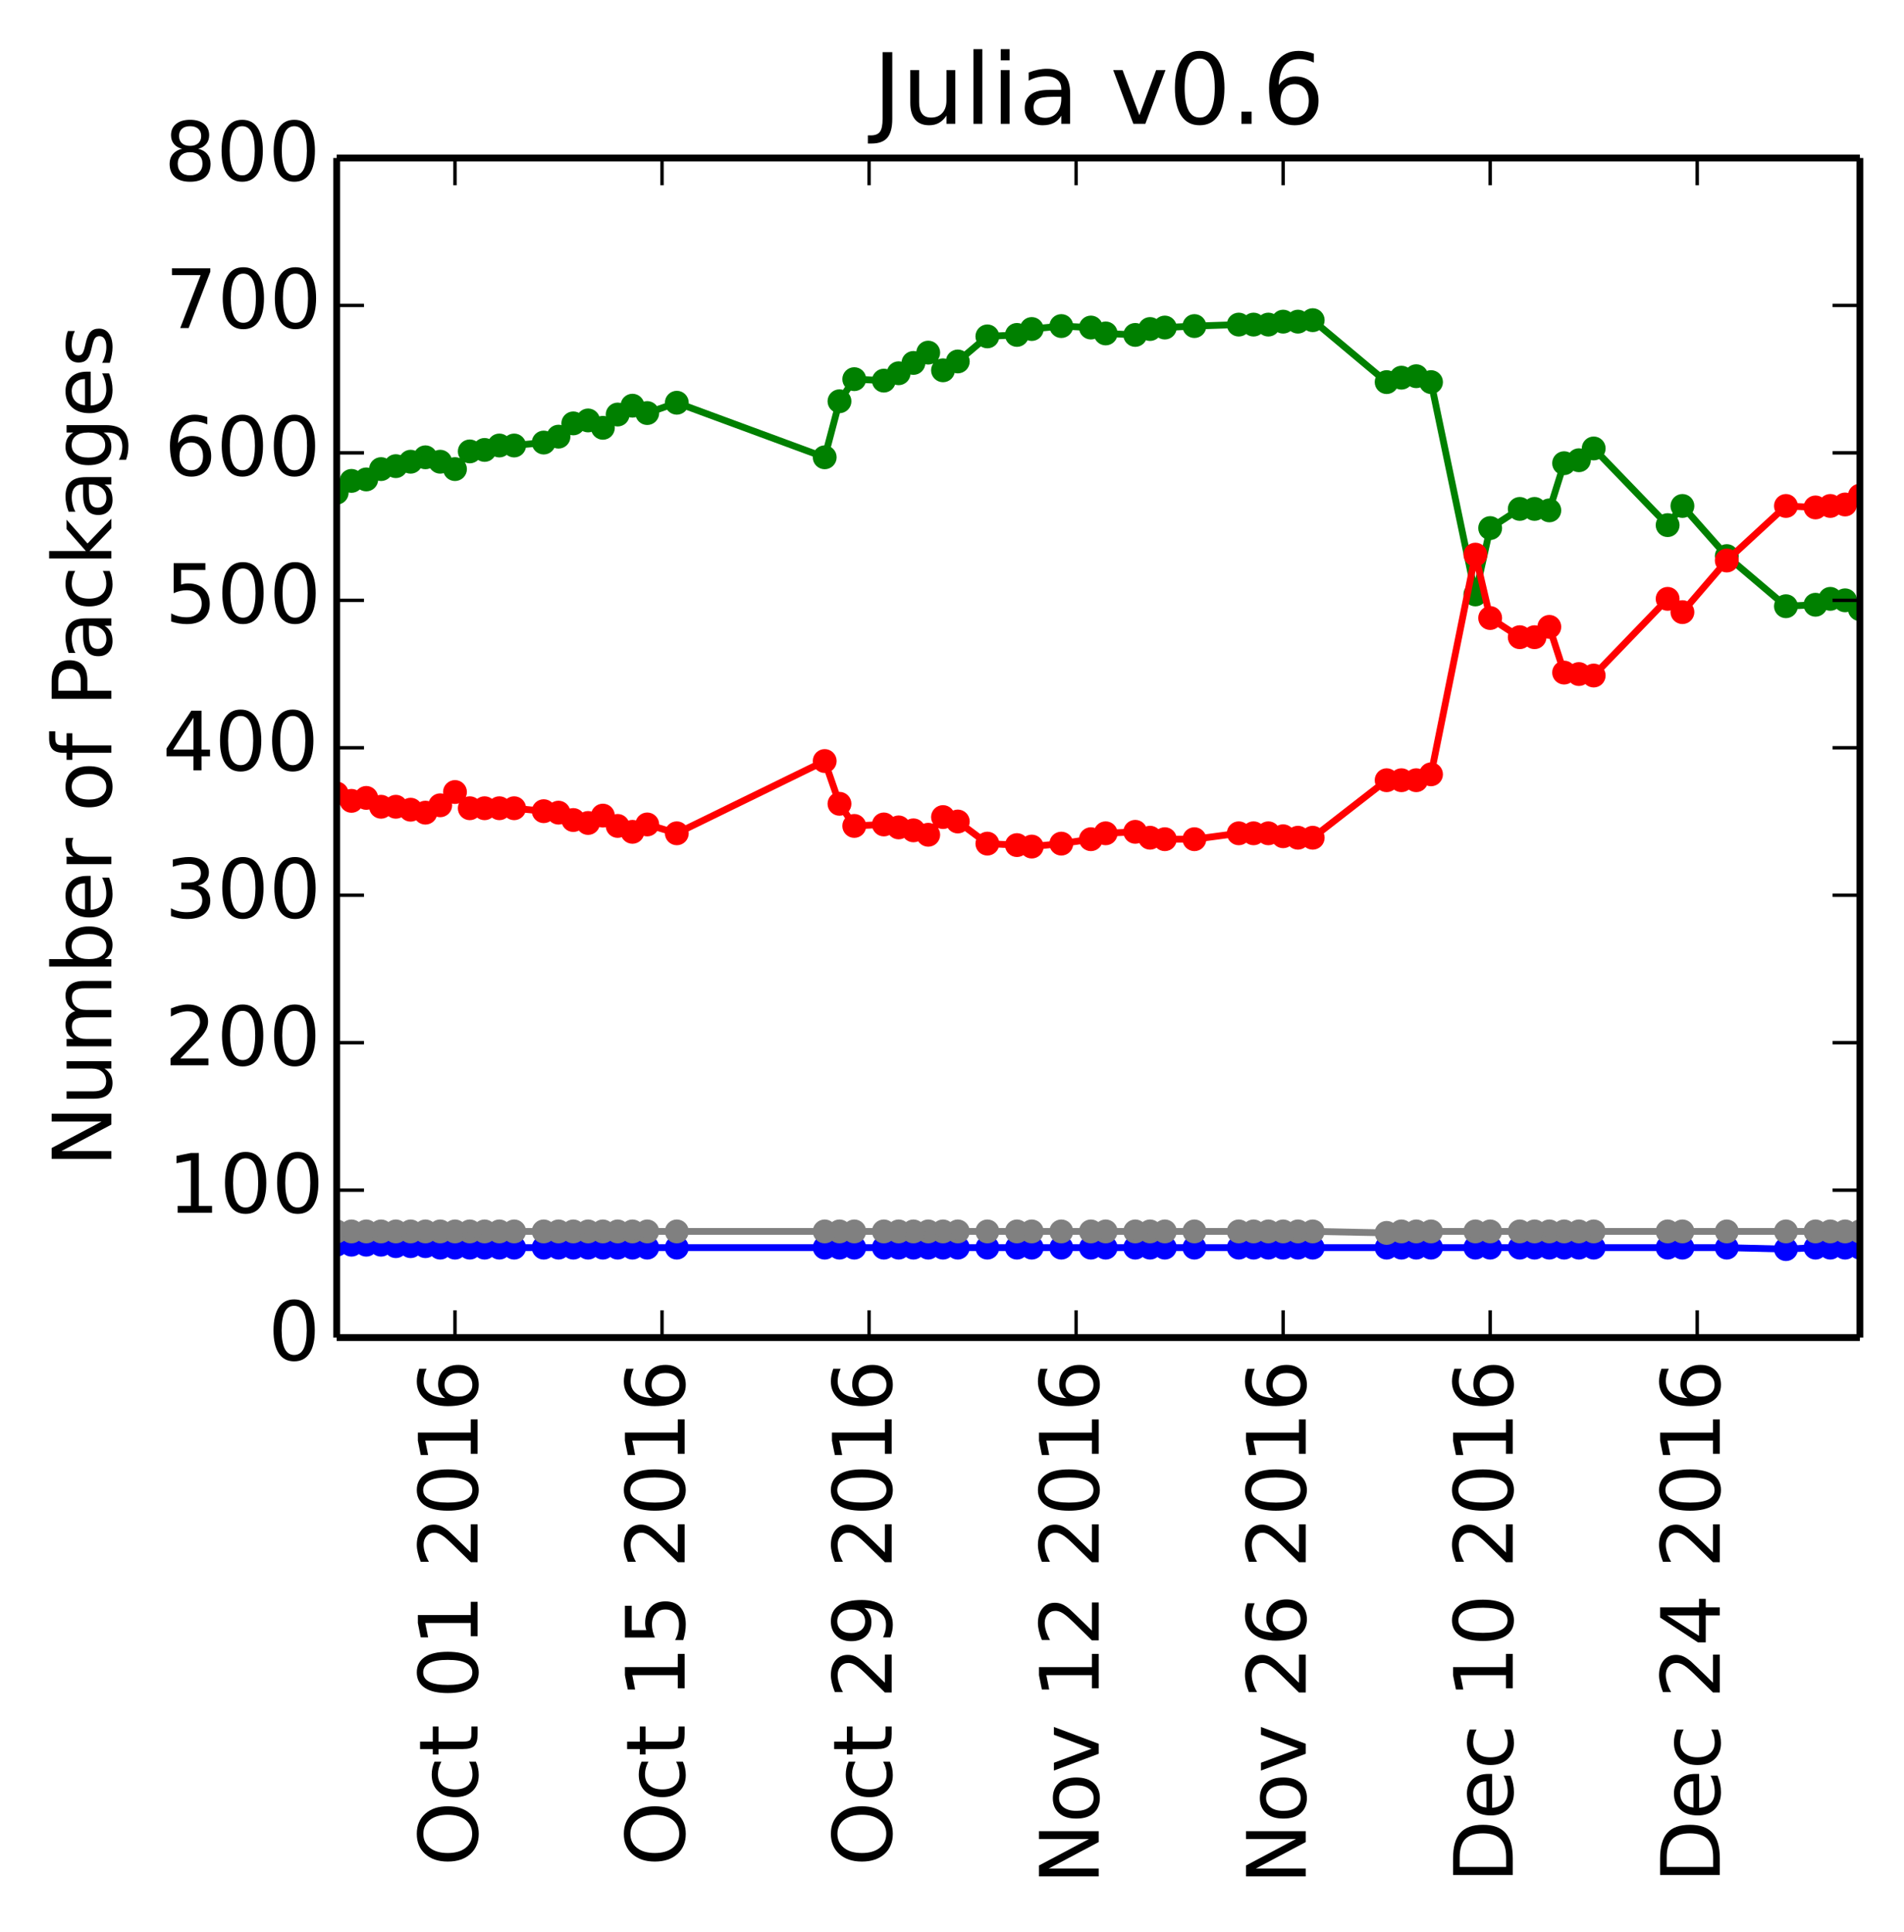 <?xml version="1.0" encoding="utf-8" standalone="no"?>
<!DOCTYPE svg PUBLIC "-//W3C//DTD SVG 1.1//EN"
  "http://www.w3.org/Graphics/SVG/1.1/DTD/svg11.dtd">
<!-- Created with matplotlib (http://matplotlib.org/) -->
<svg height="283pt" version="1.1" viewBox="0 0 279 283" width="279pt" xmlns="http://www.w3.org/2000/svg" xmlns:xlink="http://www.w3.org/1999/xlink">
 <defs>
  <style type="text/css">
*{stroke-linecap:butt;stroke-linejoin:round;}
  </style>
 </defs>
 <g id="figure_1">
  <g id="patch_1">
   <path d="
M0 283.246
L279.735 283.246
L279.735 0
L0 0
z
" style="fill:#ffffff;"/>
  </g>
  <g id="axes_1">
   <g id="patch_2">
    <path d="
M49.335 195.942
L272.535 195.942
L272.535 23.142
L49.335 23.142
z
" style="fill:#ffffff;"/>
   </g>
   <g id="line2d_1"/>
   <g id="line2d_2"/>
   <g id="line2d_3"/>
   <g id="line2d_4"/>
   <g id="line2d_5"/>
   <g id="line2d_6">
    <path clip-path="url(#pa554cd70c2)" d="
M272.535 89.238
L270.368 87.942
L268.201 87.726
L266.034 88.59
L261.7 88.806
L253.032 81.462
L246.531 74.118
L244.364 76.926
L233.529 65.694
L231.362 67.422
L229.195 67.854
L227.028 74.766
L224.861 74.55
L222.694 74.55
L218.36 77.358
L216.193 87.078
L209.692 55.974
L207.525 55.11
L205.358 55.326
L203.191 55.974
L192.356 46.902
L190.189 47.118
L188.022 47.118
L185.855 47.55
L183.688 47.55
L181.521 47.55
L175.02 47.766
L170.686 47.982
L168.519 48.198
L166.352 49.062
L162.018 48.846
L159.852 47.982
L155.518 47.766
L151.184 48.198
L149.017 49.062
L144.683 49.278
L140.349 52.95
L138.182 54.246
L136.015 51.654
L133.848 53.166
L131.681 54.678
L129.514 55.758
L125.18 55.542
L123.013 58.782
L120.846 66.99
L99.176 58.998
L94.842 60.51
L92.675 59.43
L90.508 60.726
L88.341 62.67
L86.174 61.59
L84.007 62.022
L81.84 63.966
L79.673 64.83
L75.339 65.262
L73.172 65.262
L71.005 65.91
L68.838 66.126
L66.671 68.718
L64.504 67.638
L62.337 66.99
L60.17 67.638
L58.003 68.286
L55.836 68.718
L53.669 70.23
L51.502 70.446
L49.335 72.174" style="fill:none;stroke:#008000;stroke-linecap:square;"/>
    <defs>
     <path d="
M0 1.5
C0.398 1.5 0.779 1.342 1.061 1.061
C1.342 0.779 1.5 0.398 1.5 0
C1.5 -0.398 1.342 -0.779 1.061 -1.061
C0.779 -1.342 0.398 -1.5 0 -1.5
C-0.398 -1.5 -0.779 -1.342 -1.061 -1.061
C-1.342 -0.779 -1.5 -0.398 -1.5 0
C-1.5 0.398 -1.342 0.779 -1.061 1.061
C-0.779 1.342 -0.398 1.5 0 1.5
z
" id="mb0b177905e" style="stroke:#008000;stroke-width:0.5;"/>
    </defs>
    <g clip-path="url(#pa554cd70c2)">
     <use style="fill:#008000;stroke:#008000;stroke-width:0.5;" x="272.535" xlink:href="#mb0b177905e" y="89.238"/>
     <use style="fill:#008000;stroke:#008000;stroke-width:0.5;" x="270.368" xlink:href="#mb0b177905e" y="87.942"/>
     <use style="fill:#008000;stroke:#008000;stroke-width:0.5;" x="268.201" xlink:href="#mb0b177905e" y="87.726"/>
     <use style="fill:#008000;stroke:#008000;stroke-width:0.5;" x="266.034" xlink:href="#mb0b177905e" y="88.59"/>
     <use style="fill:#008000;stroke:#008000;stroke-width:0.5;" x="261.7" xlink:href="#mb0b177905e" y="88.806"/>
     <use style="fill:#008000;stroke:#008000;stroke-width:0.5;" x="253.032" xlink:href="#mb0b177905e" y="81.462"/>
     <use style="fill:#008000;stroke:#008000;stroke-width:0.5;" x="246.531" xlink:href="#mb0b177905e" y="74.118"/>
     <use style="fill:#008000;stroke:#008000;stroke-width:0.5;" x="244.364" xlink:href="#mb0b177905e" y="76.926"/>
     <use style="fill:#008000;stroke:#008000;stroke-width:0.5;" x="233.529" xlink:href="#mb0b177905e" y="65.694"/>
     <use style="fill:#008000;stroke:#008000;stroke-width:0.5;" x="231.362" xlink:href="#mb0b177905e" y="67.422"/>
     <use style="fill:#008000;stroke:#008000;stroke-width:0.5;" x="229.195" xlink:href="#mb0b177905e" y="67.854"/>
     <use style="fill:#008000;stroke:#008000;stroke-width:0.5;" x="227.028" xlink:href="#mb0b177905e" y="74.766"/>
     <use style="fill:#008000;stroke:#008000;stroke-width:0.5;" x="224.861" xlink:href="#mb0b177905e" y="74.55"/>
     <use style="fill:#008000;stroke:#008000;stroke-width:0.5;" x="222.694" xlink:href="#mb0b177905e" y="74.55"/>
     <use style="fill:#008000;stroke:#008000;stroke-width:0.5;" x="218.36" xlink:href="#mb0b177905e" y="77.358"/>
     <use style="fill:#008000;stroke:#008000;stroke-width:0.5;" x="216.193" xlink:href="#mb0b177905e" y="87.078"/>
     <use style="fill:#008000;stroke:#008000;stroke-width:0.5;" x="209.692" xlink:href="#mb0b177905e" y="55.974"/>
     <use style="fill:#008000;stroke:#008000;stroke-width:0.5;" x="207.525" xlink:href="#mb0b177905e" y="55.11"/>
     <use style="fill:#008000;stroke:#008000;stroke-width:0.5;" x="205.358" xlink:href="#mb0b177905e" y="55.326"/>
     <use style="fill:#008000;stroke:#008000;stroke-width:0.5;" x="203.191" xlink:href="#mb0b177905e" y="55.974"/>
     <use style="fill:#008000;stroke:#008000;stroke-width:0.5;" x="192.356" xlink:href="#mb0b177905e" y="46.902"/>
     <use style="fill:#008000;stroke:#008000;stroke-width:0.5;" x="190.189" xlink:href="#mb0b177905e" y="47.118"/>
     <use style="fill:#008000;stroke:#008000;stroke-width:0.5;" x="188.022" xlink:href="#mb0b177905e" y="47.118"/>
     <use style="fill:#008000;stroke:#008000;stroke-width:0.5;" x="185.855" xlink:href="#mb0b177905e" y="47.55"/>
     <use style="fill:#008000;stroke:#008000;stroke-width:0.5;" x="183.688" xlink:href="#mb0b177905e" y="47.55"/>
     <use style="fill:#008000;stroke:#008000;stroke-width:0.5;" x="181.521" xlink:href="#mb0b177905e" y="47.55"/>
     <use style="fill:#008000;stroke:#008000;stroke-width:0.5;" x="175.02" xlink:href="#mb0b177905e" y="47.766"/>
     <use style="fill:#008000;stroke:#008000;stroke-width:0.5;" x="170.686" xlink:href="#mb0b177905e" y="47.982"/>
     <use style="fill:#008000;stroke:#008000;stroke-width:0.5;" x="168.519" xlink:href="#mb0b177905e" y="48.198"/>
     <use style="fill:#008000;stroke:#008000;stroke-width:0.5;" x="166.352" xlink:href="#mb0b177905e" y="49.062"/>
     <use style="fill:#008000;stroke:#008000;stroke-width:0.5;" x="162.018" xlink:href="#mb0b177905e" y="48.846"/>
     <use style="fill:#008000;stroke:#008000;stroke-width:0.5;" x="159.852" xlink:href="#mb0b177905e" y="47.982"/>
     <use style="fill:#008000;stroke:#008000;stroke-width:0.5;" x="155.518" xlink:href="#mb0b177905e" y="47.766"/>
     <use style="fill:#008000;stroke:#008000;stroke-width:0.5;" x="151.184" xlink:href="#mb0b177905e" y="48.198"/>
     <use style="fill:#008000;stroke:#008000;stroke-width:0.5;" x="149.017" xlink:href="#mb0b177905e" y="49.062"/>
     <use style="fill:#008000;stroke:#008000;stroke-width:0.5;" x="144.683" xlink:href="#mb0b177905e" y="49.278"/>
     <use style="fill:#008000;stroke:#008000;stroke-width:0.5;" x="140.349" xlink:href="#mb0b177905e" y="52.95"/>
     <use style="fill:#008000;stroke:#008000;stroke-width:0.5;" x="138.182" xlink:href="#mb0b177905e" y="54.246"/>
     <use style="fill:#008000;stroke:#008000;stroke-width:0.5;" x="136.015" xlink:href="#mb0b177905e" y="51.654"/>
     <use style="fill:#008000;stroke:#008000;stroke-width:0.5;" x="133.848" xlink:href="#mb0b177905e" y="53.166"/>
     <use style="fill:#008000;stroke:#008000;stroke-width:0.5;" x="131.681" xlink:href="#mb0b177905e" y="54.678"/>
     <use style="fill:#008000;stroke:#008000;stroke-width:0.5;" x="129.514" xlink:href="#mb0b177905e" y="55.758"/>
     <use style="fill:#008000;stroke:#008000;stroke-width:0.5;" x="125.18" xlink:href="#mb0b177905e" y="55.542"/>
     <use style="fill:#008000;stroke:#008000;stroke-width:0.5;" x="123.013" xlink:href="#mb0b177905e" y="58.782"/>
     <use style="fill:#008000;stroke:#008000;stroke-width:0.5;" x="120.846" xlink:href="#mb0b177905e" y="66.99"/>
     <use style="fill:#008000;stroke:#008000;stroke-width:0.5;" x="99.176" xlink:href="#mb0b177905e" y="58.998"/>
     <use style="fill:#008000;stroke:#008000;stroke-width:0.5;" x="94.842" xlink:href="#mb0b177905e" y="60.51"/>
     <use style="fill:#008000;stroke:#008000;stroke-width:0.5;" x="92.675" xlink:href="#mb0b177905e" y="59.43"/>
     <use style="fill:#008000;stroke:#008000;stroke-width:0.5;" x="90.508" xlink:href="#mb0b177905e" y="60.726"/>
     <use style="fill:#008000;stroke:#008000;stroke-width:0.5;" x="88.341" xlink:href="#mb0b177905e" y="62.67"/>
     <use style="fill:#008000;stroke:#008000;stroke-width:0.5;" x="86.174" xlink:href="#mb0b177905e" y="61.59"/>
     <use style="fill:#008000;stroke:#008000;stroke-width:0.5;" x="84.007" xlink:href="#mb0b177905e" y="62.022"/>
     <use style="fill:#008000;stroke:#008000;stroke-width:0.5;" x="81.84" xlink:href="#mb0b177905e" y="63.966"/>
     <use style="fill:#008000;stroke:#008000;stroke-width:0.5;" x="79.673" xlink:href="#mb0b177905e" y="64.83"/>
     <use style="fill:#008000;stroke:#008000;stroke-width:0.5;" x="75.339" xlink:href="#mb0b177905e" y="65.262"/>
     <use style="fill:#008000;stroke:#008000;stroke-width:0.5;" x="73.172" xlink:href="#mb0b177905e" y="65.262"/>
     <use style="fill:#008000;stroke:#008000;stroke-width:0.5;" x="71.005" xlink:href="#mb0b177905e" y="65.91"/>
     <use style="fill:#008000;stroke:#008000;stroke-width:0.5;" x="68.838" xlink:href="#mb0b177905e" y="66.126"/>
     <use style="fill:#008000;stroke:#008000;stroke-width:0.5;" x="66.671" xlink:href="#mb0b177905e" y="68.718"/>
     <use style="fill:#008000;stroke:#008000;stroke-width:0.5;" x="64.504" xlink:href="#mb0b177905e" y="67.638"/>
     <use style="fill:#008000;stroke:#008000;stroke-width:0.5;" x="62.337" xlink:href="#mb0b177905e" y="66.99"/>
     <use style="fill:#008000;stroke:#008000;stroke-width:0.5;" x="60.17" xlink:href="#mb0b177905e" y="67.638"/>
     <use style="fill:#008000;stroke:#008000;stroke-width:0.5;" x="58.003" xlink:href="#mb0b177905e" y="68.286"/>
     <use style="fill:#008000;stroke:#008000;stroke-width:0.5;" x="55.836" xlink:href="#mb0b177905e" y="68.718"/>
     <use style="fill:#008000;stroke:#008000;stroke-width:0.5;" x="53.669" xlink:href="#mb0b177905e" y="70.23"/>
     <use style="fill:#008000;stroke:#008000;stroke-width:0.5;" x="51.502" xlink:href="#mb0b177905e" y="70.446"/>
     <use style="fill:#008000;stroke:#008000;stroke-width:0.5;" x="49.335" xlink:href="#mb0b177905e" y="72.174"/>
    </g>
   </g>
   <g id="line2d_7">
    <path clip-path="url(#pa554cd70c2)" d="
M272.535 72.606
L270.368 73.902
L268.201 74.118
L266.034 74.334
L261.7 74.118
L253.032 82.11
L246.531 89.67
L244.364 87.726
L233.529 98.958
L231.362 98.742
L229.195 98.526
L227.028 91.83
L224.861 93.342
L222.694 93.342
L218.36 90.534
L216.193 81.246
L209.692 113.43
L207.525 114.294
L205.358 114.294
L203.191 114.294
L192.356 122.718
L190.189 122.718
L188.022 122.502
L185.855 122.07
L183.688 122.07
L181.521 122.07
L175.02 122.934
L170.686 122.934
L168.519 122.718
L166.352 121.854
L162.018 122.07
L159.852 122.934
L155.518 123.582
L151.184 124.014
L149.017 123.798
L144.683 123.582
L140.349 120.342
L138.182 119.694
L136.015 122.286
L133.848 121.638
L131.681 121.206
L129.514 120.774
L125.18 120.99
L123.013 117.75
L120.846 111.486
L99.176 122.07
L94.842 120.774
L92.675 121.854
L90.508 120.99
L88.341 119.478
L86.174 120.558
L84.007 120.126
L81.84 119.046
L79.673 118.83
L75.339 118.398
L73.172 118.398
L71.005 118.398
L68.838 118.398
L66.671 116.022
L64.504 117.966
L62.337 119.046
L60.17 118.614
L58.003 118.182
L55.836 118.182
L53.669 116.886
L51.502 117.318
L49.335 116.238" style="fill:none;stroke:#ff0000;stroke-linecap:square;"/>
    <defs>
     <path d="
M0 1.5
C0.398 1.5 0.779 1.342 1.061 1.061
C1.342 0.779 1.5 0.398 1.5 0
C1.5 -0.398 1.342 -0.779 1.061 -1.061
C0.779 -1.342 0.398 -1.5 0 -1.5
C-0.398 -1.5 -0.779 -1.342 -1.061 -1.061
C-1.342 -0.779 -1.5 -0.398 -1.5 0
C-1.5 0.398 -1.342 0.779 -1.061 1.061
C-0.779 1.342 -0.398 1.5 0 1.5
z
" id="ma07bdd5909" style="stroke:#ff0000;stroke-width:0.5;"/>
    </defs>
    <g clip-path="url(#pa554cd70c2)">
     <use style="fill:#ff0000;stroke:#ff0000;stroke-width:0.5;" x="272.535" xlink:href="#ma07bdd5909" y="72.606"/>
     <use style="fill:#ff0000;stroke:#ff0000;stroke-width:0.5;" x="270.368" xlink:href="#ma07bdd5909" y="73.902"/>
     <use style="fill:#ff0000;stroke:#ff0000;stroke-width:0.5;" x="268.201" xlink:href="#ma07bdd5909" y="74.118"/>
     <use style="fill:#ff0000;stroke:#ff0000;stroke-width:0.5;" x="266.034" xlink:href="#ma07bdd5909" y="74.334"/>
     <use style="fill:#ff0000;stroke:#ff0000;stroke-width:0.5;" x="261.7" xlink:href="#ma07bdd5909" y="74.118"/>
     <use style="fill:#ff0000;stroke:#ff0000;stroke-width:0.5;" x="253.032" xlink:href="#ma07bdd5909" y="82.11"/>
     <use style="fill:#ff0000;stroke:#ff0000;stroke-width:0.5;" x="246.531" xlink:href="#ma07bdd5909" y="89.67"/>
     <use style="fill:#ff0000;stroke:#ff0000;stroke-width:0.5;" x="244.364" xlink:href="#ma07bdd5909" y="87.726"/>
     <use style="fill:#ff0000;stroke:#ff0000;stroke-width:0.5;" x="233.529" xlink:href="#ma07bdd5909" y="98.958"/>
     <use style="fill:#ff0000;stroke:#ff0000;stroke-width:0.5;" x="231.362" xlink:href="#ma07bdd5909" y="98.742"/>
     <use style="fill:#ff0000;stroke:#ff0000;stroke-width:0.5;" x="229.195" xlink:href="#ma07bdd5909" y="98.526"/>
     <use style="fill:#ff0000;stroke:#ff0000;stroke-width:0.5;" x="227.028" xlink:href="#ma07bdd5909" y="91.83"/>
     <use style="fill:#ff0000;stroke:#ff0000;stroke-width:0.5;" x="224.861" xlink:href="#ma07bdd5909" y="93.342"/>
     <use style="fill:#ff0000;stroke:#ff0000;stroke-width:0.5;" x="222.694" xlink:href="#ma07bdd5909" y="93.342"/>
     <use style="fill:#ff0000;stroke:#ff0000;stroke-width:0.5;" x="218.36" xlink:href="#ma07bdd5909" y="90.534"/>
     <use style="fill:#ff0000;stroke:#ff0000;stroke-width:0.5;" x="216.193" xlink:href="#ma07bdd5909" y="81.246"/>
     <use style="fill:#ff0000;stroke:#ff0000;stroke-width:0.5;" x="209.692" xlink:href="#ma07bdd5909" y="113.43"/>
     <use style="fill:#ff0000;stroke:#ff0000;stroke-width:0.5;" x="207.525" xlink:href="#ma07bdd5909" y="114.294"/>
     <use style="fill:#ff0000;stroke:#ff0000;stroke-width:0.5;" x="205.358" xlink:href="#ma07bdd5909" y="114.294"/>
     <use style="fill:#ff0000;stroke:#ff0000;stroke-width:0.5;" x="203.191" xlink:href="#ma07bdd5909" y="114.294"/>
     <use style="fill:#ff0000;stroke:#ff0000;stroke-width:0.5;" x="192.356" xlink:href="#ma07bdd5909" y="122.718"/>
     <use style="fill:#ff0000;stroke:#ff0000;stroke-width:0.5;" x="190.189" xlink:href="#ma07bdd5909" y="122.718"/>
     <use style="fill:#ff0000;stroke:#ff0000;stroke-width:0.5;" x="188.022" xlink:href="#ma07bdd5909" y="122.502"/>
     <use style="fill:#ff0000;stroke:#ff0000;stroke-width:0.5;" x="185.855" xlink:href="#ma07bdd5909" y="122.07"/>
     <use style="fill:#ff0000;stroke:#ff0000;stroke-width:0.5;" x="183.688" xlink:href="#ma07bdd5909" y="122.07"/>
     <use style="fill:#ff0000;stroke:#ff0000;stroke-width:0.5;" x="181.521" xlink:href="#ma07bdd5909" y="122.07"/>
     <use style="fill:#ff0000;stroke:#ff0000;stroke-width:0.5;" x="175.02" xlink:href="#ma07bdd5909" y="122.934"/>
     <use style="fill:#ff0000;stroke:#ff0000;stroke-width:0.5;" x="170.686" xlink:href="#ma07bdd5909" y="122.934"/>
     <use style="fill:#ff0000;stroke:#ff0000;stroke-width:0.5;" x="168.519" xlink:href="#ma07bdd5909" y="122.718"/>
     <use style="fill:#ff0000;stroke:#ff0000;stroke-width:0.5;" x="166.352" xlink:href="#ma07bdd5909" y="121.854"/>
     <use style="fill:#ff0000;stroke:#ff0000;stroke-width:0.5;" x="162.018" xlink:href="#ma07bdd5909" y="122.07"/>
     <use style="fill:#ff0000;stroke:#ff0000;stroke-width:0.5;" x="159.852" xlink:href="#ma07bdd5909" y="122.934"/>
     <use style="fill:#ff0000;stroke:#ff0000;stroke-width:0.5;" x="155.518" xlink:href="#ma07bdd5909" y="123.582"/>
     <use style="fill:#ff0000;stroke:#ff0000;stroke-width:0.5;" x="151.184" xlink:href="#ma07bdd5909" y="124.014"/>
     <use style="fill:#ff0000;stroke:#ff0000;stroke-width:0.5;" x="149.017" xlink:href="#ma07bdd5909" y="123.798"/>
     <use style="fill:#ff0000;stroke:#ff0000;stroke-width:0.5;" x="144.683" xlink:href="#ma07bdd5909" y="123.582"/>
     <use style="fill:#ff0000;stroke:#ff0000;stroke-width:0.5;" x="140.349" xlink:href="#ma07bdd5909" y="120.342"/>
     <use style="fill:#ff0000;stroke:#ff0000;stroke-width:0.5;" x="138.182" xlink:href="#ma07bdd5909" y="119.694"/>
     <use style="fill:#ff0000;stroke:#ff0000;stroke-width:0.5;" x="136.015" xlink:href="#ma07bdd5909" y="122.286"/>
     <use style="fill:#ff0000;stroke:#ff0000;stroke-width:0.5;" x="133.848" xlink:href="#ma07bdd5909" y="121.638"/>
     <use style="fill:#ff0000;stroke:#ff0000;stroke-width:0.5;" x="131.681" xlink:href="#ma07bdd5909" y="121.206"/>
     <use style="fill:#ff0000;stroke:#ff0000;stroke-width:0.5;" x="129.514" xlink:href="#ma07bdd5909" y="120.774"/>
     <use style="fill:#ff0000;stroke:#ff0000;stroke-width:0.5;" x="125.18" xlink:href="#ma07bdd5909" y="120.99"/>
     <use style="fill:#ff0000;stroke:#ff0000;stroke-width:0.5;" x="123.013" xlink:href="#ma07bdd5909" y="117.75"/>
     <use style="fill:#ff0000;stroke:#ff0000;stroke-width:0.5;" x="120.846" xlink:href="#ma07bdd5909" y="111.486"/>
     <use style="fill:#ff0000;stroke:#ff0000;stroke-width:0.5;" x="99.176" xlink:href="#ma07bdd5909" y="122.07"/>
     <use style="fill:#ff0000;stroke:#ff0000;stroke-width:0.5;" x="94.842" xlink:href="#ma07bdd5909" y="120.774"/>
     <use style="fill:#ff0000;stroke:#ff0000;stroke-width:0.5;" x="92.675" xlink:href="#ma07bdd5909" y="121.854"/>
     <use style="fill:#ff0000;stroke:#ff0000;stroke-width:0.5;" x="90.508" xlink:href="#ma07bdd5909" y="120.99"/>
     <use style="fill:#ff0000;stroke:#ff0000;stroke-width:0.5;" x="88.341" xlink:href="#ma07bdd5909" y="119.478"/>
     <use style="fill:#ff0000;stroke:#ff0000;stroke-width:0.5;" x="86.174" xlink:href="#ma07bdd5909" y="120.558"/>
     <use style="fill:#ff0000;stroke:#ff0000;stroke-width:0.5;" x="84.007" xlink:href="#ma07bdd5909" y="120.126"/>
     <use style="fill:#ff0000;stroke:#ff0000;stroke-width:0.5;" x="81.84" xlink:href="#ma07bdd5909" y="119.046"/>
     <use style="fill:#ff0000;stroke:#ff0000;stroke-width:0.5;" x="79.673" xlink:href="#ma07bdd5909" y="118.83"/>
     <use style="fill:#ff0000;stroke:#ff0000;stroke-width:0.5;" x="75.339" xlink:href="#ma07bdd5909" y="118.398"/>
     <use style="fill:#ff0000;stroke:#ff0000;stroke-width:0.5;" x="73.172" xlink:href="#ma07bdd5909" y="118.398"/>
     <use style="fill:#ff0000;stroke:#ff0000;stroke-width:0.5;" x="71.005" xlink:href="#ma07bdd5909" y="118.398"/>
     <use style="fill:#ff0000;stroke:#ff0000;stroke-width:0.5;" x="68.838" xlink:href="#ma07bdd5909" y="118.398"/>
     <use style="fill:#ff0000;stroke:#ff0000;stroke-width:0.5;" x="66.671" xlink:href="#ma07bdd5909" y="116.022"/>
     <use style="fill:#ff0000;stroke:#ff0000;stroke-width:0.5;" x="64.504" xlink:href="#ma07bdd5909" y="117.966"/>
     <use style="fill:#ff0000;stroke:#ff0000;stroke-width:0.5;" x="62.337" xlink:href="#ma07bdd5909" y="119.046"/>
     <use style="fill:#ff0000;stroke:#ff0000;stroke-width:0.5;" x="60.17" xlink:href="#ma07bdd5909" y="118.614"/>
     <use style="fill:#ff0000;stroke:#ff0000;stroke-width:0.5;" x="58.003" xlink:href="#ma07bdd5909" y="118.182"/>
     <use style="fill:#ff0000;stroke:#ff0000;stroke-width:0.5;" x="55.836" xlink:href="#ma07bdd5909" y="118.182"/>
     <use style="fill:#ff0000;stroke:#ff0000;stroke-width:0.5;" x="53.669" xlink:href="#ma07bdd5909" y="116.886"/>
     <use style="fill:#ff0000;stroke:#ff0000;stroke-width:0.5;" x="51.502" xlink:href="#ma07bdd5909" y="117.318"/>
     <use style="fill:#ff0000;stroke:#ff0000;stroke-width:0.5;" x="49.335" xlink:href="#ma07bdd5909" y="116.238"/>
    </g>
   </g>
   <g id="line2d_8">
    <path clip-path="url(#pa554cd70c2)" d="
M272.535 182.766
L270.368 182.766
L268.201 182.766
L266.034 182.766
L261.7 182.982
L253.032 182.766
L246.531 182.766
L244.364 182.766
L233.529 182.766
L231.362 182.766
L229.195 182.766
L227.028 182.766
L224.861 182.766
L222.694 182.766
L218.36 182.766
L216.193 182.766
L209.692 182.766
L207.525 182.766
L205.358 182.766
L203.191 182.766
L192.356 182.766
L190.189 182.766
L188.022 182.766
L185.855 182.766
L183.688 182.766
L181.521 182.766
L175.02 182.766
L170.686 182.766
L168.519 182.766
L166.352 182.766
L162.018 182.766
L159.852 182.766
L155.518 182.766
L151.184 182.766
L149.017 182.766
L144.683 182.766
L140.349 182.766
L138.182 182.766
L136.015 182.766
L133.848 182.766
L131.681 182.766
L129.514 182.766
L125.18 182.766
L123.013 182.766
L120.846 182.766
L99.176 182.766
L94.842 182.766
L92.675 182.766
L90.508 182.766
L88.341 182.766
L86.174 182.766
L84.007 182.766
L81.84 182.766
L79.673 182.766
L75.339 182.766
L73.172 182.766
L71.005 182.766
L68.838 182.766
L66.671 182.766
L64.504 182.766
L62.337 182.55
L60.17 182.55
L58.003 182.55
L55.836 182.334
L53.669 182.334
L51.502 182.334
L49.335 182.334" style="fill:none;stroke:#0000ff;stroke-linecap:square;"/>
    <defs>
     <path d="
M0 1.5
C0.398 1.5 0.779 1.342 1.061 1.061
C1.342 0.779 1.5 0.398 1.5 0
C1.5 -0.398 1.342 -0.779 1.061 -1.061
C0.779 -1.342 0.398 -1.5 0 -1.5
C-0.398 -1.5 -0.779 -1.342 -1.061 -1.061
C-1.342 -0.779 -1.5 -0.398 -1.5 0
C-1.5 0.398 -1.342 0.779 -1.061 1.061
C-0.779 1.342 -0.398 1.5 0 1.5
z
" id="m76a7ce5b4a" style="stroke:#0000ff;stroke-width:0.5;"/>
    </defs>
    <g clip-path="url(#pa554cd70c2)">
     <use style="fill:#0000ff;stroke:#0000ff;stroke-width:0.5;" x="272.535" xlink:href="#m76a7ce5b4a" y="182.766"/>
     <use style="fill:#0000ff;stroke:#0000ff;stroke-width:0.5;" x="270.368" xlink:href="#m76a7ce5b4a" y="182.766"/>
     <use style="fill:#0000ff;stroke:#0000ff;stroke-width:0.5;" x="268.201" xlink:href="#m76a7ce5b4a" y="182.766"/>
     <use style="fill:#0000ff;stroke:#0000ff;stroke-width:0.5;" x="266.034" xlink:href="#m76a7ce5b4a" y="182.766"/>
     <use style="fill:#0000ff;stroke:#0000ff;stroke-width:0.5;" x="261.7" xlink:href="#m76a7ce5b4a" y="182.982"/>
     <use style="fill:#0000ff;stroke:#0000ff;stroke-width:0.5;" x="253.032" xlink:href="#m76a7ce5b4a" y="182.766"/>
     <use style="fill:#0000ff;stroke:#0000ff;stroke-width:0.5;" x="246.531" xlink:href="#m76a7ce5b4a" y="182.766"/>
     <use style="fill:#0000ff;stroke:#0000ff;stroke-width:0.5;" x="244.364" xlink:href="#m76a7ce5b4a" y="182.766"/>
     <use style="fill:#0000ff;stroke:#0000ff;stroke-width:0.5;" x="233.529" xlink:href="#m76a7ce5b4a" y="182.766"/>
     <use style="fill:#0000ff;stroke:#0000ff;stroke-width:0.5;" x="231.362" xlink:href="#m76a7ce5b4a" y="182.766"/>
     <use style="fill:#0000ff;stroke:#0000ff;stroke-width:0.5;" x="229.195" xlink:href="#m76a7ce5b4a" y="182.766"/>
     <use style="fill:#0000ff;stroke:#0000ff;stroke-width:0.5;" x="227.028" xlink:href="#m76a7ce5b4a" y="182.766"/>
     <use style="fill:#0000ff;stroke:#0000ff;stroke-width:0.5;" x="224.861" xlink:href="#m76a7ce5b4a" y="182.766"/>
     <use style="fill:#0000ff;stroke:#0000ff;stroke-width:0.5;" x="222.694" xlink:href="#m76a7ce5b4a" y="182.766"/>
     <use style="fill:#0000ff;stroke:#0000ff;stroke-width:0.5;" x="218.36" xlink:href="#m76a7ce5b4a" y="182.766"/>
     <use style="fill:#0000ff;stroke:#0000ff;stroke-width:0.5;" x="216.193" xlink:href="#m76a7ce5b4a" y="182.766"/>
     <use style="fill:#0000ff;stroke:#0000ff;stroke-width:0.5;" x="209.692" xlink:href="#m76a7ce5b4a" y="182.766"/>
     <use style="fill:#0000ff;stroke:#0000ff;stroke-width:0.5;" x="207.525" xlink:href="#m76a7ce5b4a" y="182.766"/>
     <use style="fill:#0000ff;stroke:#0000ff;stroke-width:0.5;" x="205.358" xlink:href="#m76a7ce5b4a" y="182.766"/>
     <use style="fill:#0000ff;stroke:#0000ff;stroke-width:0.5;" x="203.191" xlink:href="#m76a7ce5b4a" y="182.766"/>
     <use style="fill:#0000ff;stroke:#0000ff;stroke-width:0.5;" x="192.356" xlink:href="#m76a7ce5b4a" y="182.766"/>
     <use style="fill:#0000ff;stroke:#0000ff;stroke-width:0.5;" x="190.189" xlink:href="#m76a7ce5b4a" y="182.766"/>
     <use style="fill:#0000ff;stroke:#0000ff;stroke-width:0.5;" x="188.022" xlink:href="#m76a7ce5b4a" y="182.766"/>
     <use style="fill:#0000ff;stroke:#0000ff;stroke-width:0.5;" x="185.855" xlink:href="#m76a7ce5b4a" y="182.766"/>
     <use style="fill:#0000ff;stroke:#0000ff;stroke-width:0.5;" x="183.688" xlink:href="#m76a7ce5b4a" y="182.766"/>
     <use style="fill:#0000ff;stroke:#0000ff;stroke-width:0.5;" x="181.521" xlink:href="#m76a7ce5b4a" y="182.766"/>
     <use style="fill:#0000ff;stroke:#0000ff;stroke-width:0.5;" x="175.02" xlink:href="#m76a7ce5b4a" y="182.766"/>
     <use style="fill:#0000ff;stroke:#0000ff;stroke-width:0.5;" x="170.686" xlink:href="#m76a7ce5b4a" y="182.766"/>
     <use style="fill:#0000ff;stroke:#0000ff;stroke-width:0.5;" x="168.519" xlink:href="#m76a7ce5b4a" y="182.766"/>
     <use style="fill:#0000ff;stroke:#0000ff;stroke-width:0.5;" x="166.352" xlink:href="#m76a7ce5b4a" y="182.766"/>
     <use style="fill:#0000ff;stroke:#0000ff;stroke-width:0.5;" x="162.018" xlink:href="#m76a7ce5b4a" y="182.766"/>
     <use style="fill:#0000ff;stroke:#0000ff;stroke-width:0.5;" x="159.852" xlink:href="#m76a7ce5b4a" y="182.766"/>
     <use style="fill:#0000ff;stroke:#0000ff;stroke-width:0.5;" x="155.518" xlink:href="#m76a7ce5b4a" y="182.766"/>
     <use style="fill:#0000ff;stroke:#0000ff;stroke-width:0.5;" x="151.184" xlink:href="#m76a7ce5b4a" y="182.766"/>
     <use style="fill:#0000ff;stroke:#0000ff;stroke-width:0.5;" x="149.017" xlink:href="#m76a7ce5b4a" y="182.766"/>
     <use style="fill:#0000ff;stroke:#0000ff;stroke-width:0.5;" x="144.683" xlink:href="#m76a7ce5b4a" y="182.766"/>
     <use style="fill:#0000ff;stroke:#0000ff;stroke-width:0.5;" x="140.349" xlink:href="#m76a7ce5b4a" y="182.766"/>
     <use style="fill:#0000ff;stroke:#0000ff;stroke-width:0.5;" x="138.182" xlink:href="#m76a7ce5b4a" y="182.766"/>
     <use style="fill:#0000ff;stroke:#0000ff;stroke-width:0.5;" x="136.015" xlink:href="#m76a7ce5b4a" y="182.766"/>
     <use style="fill:#0000ff;stroke:#0000ff;stroke-width:0.5;" x="133.848" xlink:href="#m76a7ce5b4a" y="182.766"/>
     <use style="fill:#0000ff;stroke:#0000ff;stroke-width:0.5;" x="131.681" xlink:href="#m76a7ce5b4a" y="182.766"/>
     <use style="fill:#0000ff;stroke:#0000ff;stroke-width:0.5;" x="129.514" xlink:href="#m76a7ce5b4a" y="182.766"/>
     <use style="fill:#0000ff;stroke:#0000ff;stroke-width:0.5;" x="125.18" xlink:href="#m76a7ce5b4a" y="182.766"/>
     <use style="fill:#0000ff;stroke:#0000ff;stroke-width:0.5;" x="123.013" xlink:href="#m76a7ce5b4a" y="182.766"/>
     <use style="fill:#0000ff;stroke:#0000ff;stroke-width:0.5;" x="120.846" xlink:href="#m76a7ce5b4a" y="182.766"/>
     <use style="fill:#0000ff;stroke:#0000ff;stroke-width:0.5;" x="99.176" xlink:href="#m76a7ce5b4a" y="182.766"/>
     <use style="fill:#0000ff;stroke:#0000ff;stroke-width:0.5;" x="94.842" xlink:href="#m76a7ce5b4a" y="182.766"/>
     <use style="fill:#0000ff;stroke:#0000ff;stroke-width:0.5;" x="92.675" xlink:href="#m76a7ce5b4a" y="182.766"/>
     <use style="fill:#0000ff;stroke:#0000ff;stroke-width:0.5;" x="90.508" xlink:href="#m76a7ce5b4a" y="182.766"/>
     <use style="fill:#0000ff;stroke:#0000ff;stroke-width:0.5;" x="88.341" xlink:href="#m76a7ce5b4a" y="182.766"/>
     <use style="fill:#0000ff;stroke:#0000ff;stroke-width:0.5;" x="86.174" xlink:href="#m76a7ce5b4a" y="182.766"/>
     <use style="fill:#0000ff;stroke:#0000ff;stroke-width:0.5;" x="84.007" xlink:href="#m76a7ce5b4a" y="182.766"/>
     <use style="fill:#0000ff;stroke:#0000ff;stroke-width:0.5;" x="81.84" xlink:href="#m76a7ce5b4a" y="182.766"/>
     <use style="fill:#0000ff;stroke:#0000ff;stroke-width:0.5;" x="79.673" xlink:href="#m76a7ce5b4a" y="182.766"/>
     <use style="fill:#0000ff;stroke:#0000ff;stroke-width:0.5;" x="75.339" xlink:href="#m76a7ce5b4a" y="182.766"/>
     <use style="fill:#0000ff;stroke:#0000ff;stroke-width:0.5;" x="73.172" xlink:href="#m76a7ce5b4a" y="182.766"/>
     <use style="fill:#0000ff;stroke:#0000ff;stroke-width:0.5;" x="71.005" xlink:href="#m76a7ce5b4a" y="182.766"/>
     <use style="fill:#0000ff;stroke:#0000ff;stroke-width:0.5;" x="68.838" xlink:href="#m76a7ce5b4a" y="182.766"/>
     <use style="fill:#0000ff;stroke:#0000ff;stroke-width:0.5;" x="66.671" xlink:href="#m76a7ce5b4a" y="182.766"/>
     <use style="fill:#0000ff;stroke:#0000ff;stroke-width:0.5;" x="64.504" xlink:href="#m76a7ce5b4a" y="182.766"/>
     <use style="fill:#0000ff;stroke:#0000ff;stroke-width:0.5;" x="62.337" xlink:href="#m76a7ce5b4a" y="182.55"/>
     <use style="fill:#0000ff;stroke:#0000ff;stroke-width:0.5;" x="60.17" xlink:href="#m76a7ce5b4a" y="182.55"/>
     <use style="fill:#0000ff;stroke:#0000ff;stroke-width:0.5;" x="58.003" xlink:href="#m76a7ce5b4a" y="182.55"/>
     <use style="fill:#0000ff;stroke:#0000ff;stroke-width:0.5;" x="55.836" xlink:href="#m76a7ce5b4a" y="182.334"/>
     <use style="fill:#0000ff;stroke:#0000ff;stroke-width:0.5;" x="53.669" xlink:href="#m76a7ce5b4a" y="182.334"/>
     <use style="fill:#0000ff;stroke:#0000ff;stroke-width:0.5;" x="51.502" xlink:href="#m76a7ce5b4a" y="182.334"/>
     <use style="fill:#0000ff;stroke:#0000ff;stroke-width:0.5;" x="49.335" xlink:href="#m76a7ce5b4a" y="182.334"/>
    </g>
   </g>
   <g id="line2d_9">
    <path clip-path="url(#pa554cd70c2)" d="
M272.535 180.39
L270.368 180.39
L268.201 180.39
L266.034 180.39
L261.7 180.39
L253.032 180.39
L246.531 180.39
L244.364 180.39
L233.529 180.39
L231.362 180.39
L229.195 180.39
L227.028 180.39
L224.861 180.39
L222.694 180.39
L218.36 180.39
L216.193 180.39
L209.692 180.39
L207.525 180.39
L205.358 180.39
L203.191 180.606
L192.356 180.39
L190.189 180.39
L188.022 180.39
L185.855 180.39
L183.688 180.39
L181.521 180.39
L175.02 180.39
L170.686 180.39
L168.519 180.39
L166.352 180.39
L162.018 180.39
L159.852 180.39
L155.518 180.39
L151.184 180.39
L149.017 180.39
L144.683 180.39
L140.349 180.39
L138.182 180.39
L136.015 180.39
L133.848 180.39
L131.681 180.39
L129.514 180.39
L125.18 180.39
L123.013 180.39
L120.846 180.39
L99.176 180.39
L94.842 180.39
L92.675 180.39
L90.508 180.39
L88.341 180.39
L86.174 180.39
L84.007 180.39
L81.84 180.39
L79.673 180.39
L75.339 180.39
L73.172 180.39
L71.005 180.39
L68.838 180.39
L66.671 180.39
L64.504 180.39
L62.337 180.39
L60.17 180.39
L58.003 180.39
L55.836 180.39
L53.669 180.39
L51.502 180.39
L49.335 180.39" style="fill:none;stroke:#808080;stroke-linecap:square;"/>
    <defs>
     <path d="
M0 1.5
C0.398 1.5 0.779 1.342 1.061 1.061
C1.342 0.779 1.5 0.398 1.5 0
C1.5 -0.398 1.342 -0.779 1.061 -1.061
C0.779 -1.342 0.398 -1.5 0 -1.5
C-0.398 -1.5 -0.779 -1.342 -1.061 -1.061
C-1.342 -0.779 -1.5 -0.398 -1.5 0
C-1.5 0.398 -1.342 0.779 -1.061 1.061
C-0.779 1.342 -0.398 1.5 0 1.5
z
" id="m008e8825d0" style="stroke:#808080;stroke-width:0.5;"/>
    </defs>
    <g clip-path="url(#pa554cd70c2)">
     <use style="fill:#808080;stroke:#808080;stroke-width:0.5;" x="272.535" xlink:href="#m008e8825d0" y="180.39"/>
     <use style="fill:#808080;stroke:#808080;stroke-width:0.5;" x="270.368" xlink:href="#m008e8825d0" y="180.39"/>
     <use style="fill:#808080;stroke:#808080;stroke-width:0.5;" x="268.201" xlink:href="#m008e8825d0" y="180.39"/>
     <use style="fill:#808080;stroke:#808080;stroke-width:0.5;" x="266.034" xlink:href="#m008e8825d0" y="180.39"/>
     <use style="fill:#808080;stroke:#808080;stroke-width:0.5;" x="261.7" xlink:href="#m008e8825d0" y="180.39"/>
     <use style="fill:#808080;stroke:#808080;stroke-width:0.5;" x="253.032" xlink:href="#m008e8825d0" y="180.39"/>
     <use style="fill:#808080;stroke:#808080;stroke-width:0.5;" x="246.531" xlink:href="#m008e8825d0" y="180.39"/>
     <use style="fill:#808080;stroke:#808080;stroke-width:0.5;" x="244.364" xlink:href="#m008e8825d0" y="180.39"/>
     <use style="fill:#808080;stroke:#808080;stroke-width:0.5;" x="233.529" xlink:href="#m008e8825d0" y="180.39"/>
     <use style="fill:#808080;stroke:#808080;stroke-width:0.5;" x="231.362" xlink:href="#m008e8825d0" y="180.39"/>
     <use style="fill:#808080;stroke:#808080;stroke-width:0.5;" x="229.195" xlink:href="#m008e8825d0" y="180.39"/>
     <use style="fill:#808080;stroke:#808080;stroke-width:0.5;" x="227.028" xlink:href="#m008e8825d0" y="180.39"/>
     <use style="fill:#808080;stroke:#808080;stroke-width:0.5;" x="224.861" xlink:href="#m008e8825d0" y="180.39"/>
     <use style="fill:#808080;stroke:#808080;stroke-width:0.5;" x="222.694" xlink:href="#m008e8825d0" y="180.39"/>
     <use style="fill:#808080;stroke:#808080;stroke-width:0.5;" x="218.36" xlink:href="#m008e8825d0" y="180.39"/>
     <use style="fill:#808080;stroke:#808080;stroke-width:0.5;" x="216.193" xlink:href="#m008e8825d0" y="180.39"/>
     <use style="fill:#808080;stroke:#808080;stroke-width:0.5;" x="209.692" xlink:href="#m008e8825d0" y="180.39"/>
     <use style="fill:#808080;stroke:#808080;stroke-width:0.5;" x="207.525" xlink:href="#m008e8825d0" y="180.39"/>
     <use style="fill:#808080;stroke:#808080;stroke-width:0.5;" x="205.358" xlink:href="#m008e8825d0" y="180.39"/>
     <use style="fill:#808080;stroke:#808080;stroke-width:0.5;" x="203.191" xlink:href="#m008e8825d0" y="180.606"/>
     <use style="fill:#808080;stroke:#808080;stroke-width:0.5;" x="192.356" xlink:href="#m008e8825d0" y="180.39"/>
     <use style="fill:#808080;stroke:#808080;stroke-width:0.5;" x="190.189" xlink:href="#m008e8825d0" y="180.39"/>
     <use style="fill:#808080;stroke:#808080;stroke-width:0.5;" x="188.022" xlink:href="#m008e8825d0" y="180.39"/>
     <use style="fill:#808080;stroke:#808080;stroke-width:0.5;" x="185.855" xlink:href="#m008e8825d0" y="180.39"/>
     <use style="fill:#808080;stroke:#808080;stroke-width:0.5;" x="183.688" xlink:href="#m008e8825d0" y="180.39"/>
     <use style="fill:#808080;stroke:#808080;stroke-width:0.5;" x="181.521" xlink:href="#m008e8825d0" y="180.39"/>
     <use style="fill:#808080;stroke:#808080;stroke-width:0.5;" x="175.02" xlink:href="#m008e8825d0" y="180.39"/>
     <use style="fill:#808080;stroke:#808080;stroke-width:0.5;" x="170.686" xlink:href="#m008e8825d0" y="180.39"/>
     <use style="fill:#808080;stroke:#808080;stroke-width:0.5;" x="168.519" xlink:href="#m008e8825d0" y="180.39"/>
     <use style="fill:#808080;stroke:#808080;stroke-width:0.5;" x="166.352" xlink:href="#m008e8825d0" y="180.39"/>
     <use style="fill:#808080;stroke:#808080;stroke-width:0.5;" x="162.018" xlink:href="#m008e8825d0" y="180.39"/>
     <use style="fill:#808080;stroke:#808080;stroke-width:0.5;" x="159.852" xlink:href="#m008e8825d0" y="180.39"/>
     <use style="fill:#808080;stroke:#808080;stroke-width:0.5;" x="155.518" xlink:href="#m008e8825d0" y="180.39"/>
     <use style="fill:#808080;stroke:#808080;stroke-width:0.5;" x="151.184" xlink:href="#m008e8825d0" y="180.39"/>
     <use style="fill:#808080;stroke:#808080;stroke-width:0.5;" x="149.017" xlink:href="#m008e8825d0" y="180.39"/>
     <use style="fill:#808080;stroke:#808080;stroke-width:0.5;" x="144.683" xlink:href="#m008e8825d0" y="180.39"/>
     <use style="fill:#808080;stroke:#808080;stroke-width:0.5;" x="140.349" xlink:href="#m008e8825d0" y="180.39"/>
     <use style="fill:#808080;stroke:#808080;stroke-width:0.5;" x="138.182" xlink:href="#m008e8825d0" y="180.39"/>
     <use style="fill:#808080;stroke:#808080;stroke-width:0.5;" x="136.015" xlink:href="#m008e8825d0" y="180.39"/>
     <use style="fill:#808080;stroke:#808080;stroke-width:0.5;" x="133.848" xlink:href="#m008e8825d0" y="180.39"/>
     <use style="fill:#808080;stroke:#808080;stroke-width:0.5;" x="131.681" xlink:href="#m008e8825d0" y="180.39"/>
     <use style="fill:#808080;stroke:#808080;stroke-width:0.5;" x="129.514" xlink:href="#m008e8825d0" y="180.39"/>
     <use style="fill:#808080;stroke:#808080;stroke-width:0.5;" x="125.18" xlink:href="#m008e8825d0" y="180.39"/>
     <use style="fill:#808080;stroke:#808080;stroke-width:0.5;" x="123.013" xlink:href="#m008e8825d0" y="180.39"/>
     <use style="fill:#808080;stroke:#808080;stroke-width:0.5;" x="120.846" xlink:href="#m008e8825d0" y="180.39"/>
     <use style="fill:#808080;stroke:#808080;stroke-width:0.5;" x="99.176" xlink:href="#m008e8825d0" y="180.39"/>
     <use style="fill:#808080;stroke:#808080;stroke-width:0.5;" x="94.842" xlink:href="#m008e8825d0" y="180.39"/>
     <use style="fill:#808080;stroke:#808080;stroke-width:0.5;" x="92.675" xlink:href="#m008e8825d0" y="180.39"/>
     <use style="fill:#808080;stroke:#808080;stroke-width:0.5;" x="90.508" xlink:href="#m008e8825d0" y="180.39"/>
     <use style="fill:#808080;stroke:#808080;stroke-width:0.5;" x="88.341" xlink:href="#m008e8825d0" y="180.39"/>
     <use style="fill:#808080;stroke:#808080;stroke-width:0.5;" x="86.174" xlink:href="#m008e8825d0" y="180.39"/>
     <use style="fill:#808080;stroke:#808080;stroke-width:0.5;" x="84.007" xlink:href="#m008e8825d0" y="180.39"/>
     <use style="fill:#808080;stroke:#808080;stroke-width:0.5;" x="81.84" xlink:href="#m008e8825d0" y="180.39"/>
     <use style="fill:#808080;stroke:#808080;stroke-width:0.5;" x="79.673" xlink:href="#m008e8825d0" y="180.39"/>
     <use style="fill:#808080;stroke:#808080;stroke-width:0.5;" x="75.339" xlink:href="#m008e8825d0" y="180.39"/>
     <use style="fill:#808080;stroke:#808080;stroke-width:0.5;" x="73.172" xlink:href="#m008e8825d0" y="180.39"/>
     <use style="fill:#808080;stroke:#808080;stroke-width:0.5;" x="71.005" xlink:href="#m008e8825d0" y="180.39"/>
     <use style="fill:#808080;stroke:#808080;stroke-width:0.5;" x="68.838" xlink:href="#m008e8825d0" y="180.39"/>
     <use style="fill:#808080;stroke:#808080;stroke-width:0.5;" x="66.671" xlink:href="#m008e8825d0" y="180.39"/>
     <use style="fill:#808080;stroke:#808080;stroke-width:0.5;" x="64.504" xlink:href="#m008e8825d0" y="180.39"/>
     <use style="fill:#808080;stroke:#808080;stroke-width:0.5;" x="62.337" xlink:href="#m008e8825d0" y="180.39"/>
     <use style="fill:#808080;stroke:#808080;stroke-width:0.5;" x="60.17" xlink:href="#m008e8825d0" y="180.39"/>
     <use style="fill:#808080;stroke:#808080;stroke-width:0.5;" x="58.003" xlink:href="#m008e8825d0" y="180.39"/>
     <use style="fill:#808080;stroke:#808080;stroke-width:0.5;" x="55.836" xlink:href="#m008e8825d0" y="180.39"/>
     <use style="fill:#808080;stroke:#808080;stroke-width:0.5;" x="53.669" xlink:href="#m008e8825d0" y="180.39"/>
     <use style="fill:#808080;stroke:#808080;stroke-width:0.5;" x="51.502" xlink:href="#m008e8825d0" y="180.39"/>
     <use style="fill:#808080;stroke:#808080;stroke-width:0.5;" x="49.335" xlink:href="#m008e8825d0" y="180.39"/>
    </g>
   </g>
   <g id="matplotlib.axis_1">
    <g id="xtick_1">
     <g id="line2d_10">
      <defs>
       <path d="
M0 0
L0 -4" id="m93b0483c22" style="stroke:#000000;stroke-width:0.5;"/>
      </defs>
      <g>
       <use style="stroke:#000000;stroke-width:0.5;" x="66.671" xlink:href="#m93b0483c22" y="195.942"/>
      </g>
     </g>
     <g id="line2d_11">
      <defs>
       <path d="
M0 0
L0 4" id="m741efc42ff" style="stroke:#000000;stroke-width:0.5;"/>
      </defs>
      <g>
       <use style="stroke:#000000;stroke-width:0.5;" x="66.671" xlink:href="#m741efc42ff" y="23.142"/>
      </g>
     </g>
     <g id="text_1">
      <!-- Oct 01 2016 -->
      <defs>
       <path d="
M39.406 66.219
Q28.656 66.219 22.328 58.203
Q16.016 50.203 16.016 36.375
Q16.016 22.609 22.328 14.594
Q28.656 6.594 39.406 6.594
Q50.141 6.594 56.422 14.594
Q62.703 22.609 62.703 36.375
Q62.703 50.203 56.422 58.203
Q50.141 66.219 39.406 66.219
M39.406 74.219
Q54.734 74.219 63.906 63.938
Q73.094 53.656 73.094 36.375
Q73.094 19.141 63.906 8.859
Q54.734 -1.422 39.406 -1.422
Q24.031 -1.422 14.812 8.828
Q5.609 19.094 5.609 36.375
Q5.609 53.656 14.812 63.938
Q24.031 74.219 39.406 74.219" id="DejaVuSans-4f"/>
       <path d="
M12.406 8.297
L28.516 8.297
L28.516 63.922
L10.984 60.406
L10.984 69.391
L28.422 72.906
L38.281 72.906
L38.281 8.297
L54.391 8.297
L54.391 0
L12.406 0
z
" id="DejaVuSans-31"/>
       <path d="
M31.781 66.406
Q24.172 66.406 20.328 58.906
Q16.5 51.422 16.5 36.375
Q16.5 21.391 20.328 13.891
Q24.172 6.391 31.781 6.391
Q39.453 6.391 43.281 13.891
Q47.125 21.391 47.125 36.375
Q47.125 51.422 43.281 58.906
Q39.453 66.406 31.781 66.406
M31.781 74.219
Q44.047 74.219 50.516 64.516
Q56.984 54.828 56.984 36.375
Q56.984 17.969 50.516 8.266
Q44.047 -1.422 31.781 -1.422
Q19.531 -1.422 13.062 8.266
Q6.594 17.969 6.594 36.375
Q6.594 54.828 13.062 64.516
Q19.531 74.219 31.781 74.219" id="DejaVuSans-30"/>
       <path id="DejaVuSans-20"/>
       <path d="
M19.188 8.297
L53.609 8.297
L53.609 0
L7.328 0
L7.328 8.297
Q12.938 14.109 22.625 23.891
Q32.328 33.688 34.812 36.531
Q39.547 41.844 41.422 45.531
Q43.312 49.219 43.312 52.781
Q43.312 58.594 39.234 62.25
Q35.156 65.922 28.609 65.922
Q23.969 65.922 18.812 64.312
Q13.672 62.703 7.812 59.422
L7.812 69.391
Q13.766 71.781 18.938 73
Q24.125 74.219 28.422 74.219
Q39.75 74.219 46.484 68.547
Q53.219 62.891 53.219 53.422
Q53.219 48.922 51.531 44.891
Q49.859 40.875 45.406 35.406
Q44.188 33.984 37.641 27.219
Q31.109 20.453 19.188 8.297" id="DejaVuSans-32"/>
       <path d="
M33.016 40.375
Q26.375 40.375 22.484 35.828
Q18.609 31.297 18.609 23.391
Q18.609 15.531 22.484 10.953
Q26.375 6.391 33.016 6.391
Q39.656 6.391 43.531 10.953
Q47.406 15.531 47.406 23.391
Q47.406 31.297 43.531 35.828
Q39.656 40.375 33.016 40.375
M52.594 71.297
L52.594 62.312
Q48.875 64.062 45.094 64.984
Q41.312 65.922 37.594 65.922
Q27.828 65.922 22.672 59.328
Q17.531 52.734 16.797 39.406
Q19.672 43.656 24.016 45.922
Q28.375 48.188 33.594 48.188
Q44.578 48.188 50.953 41.516
Q57.328 34.859 57.328 23.391
Q57.328 12.156 50.688 5.359
Q44.047 -1.422 33.016 -1.422
Q20.359 -1.422 13.672 8.266
Q6.984 17.969 6.984 36.375
Q6.984 53.656 15.188 63.938
Q23.391 74.219 37.203 74.219
Q40.922 74.219 44.703 73.484
Q48.484 72.75 52.594 71.297" id="DejaVuSans-36"/>
       <path d="
M18.312 70.219
L18.312 54.688
L36.812 54.688
L36.812 47.703
L18.312 47.703
L18.312 18.016
Q18.312 11.328 20.141 9.422
Q21.969 7.516 27.594 7.516
L36.812 7.516
L36.812 0
L27.594 0
Q17.188 0 13.234 3.875
Q9.281 7.766 9.281 18.016
L9.281 47.703
L2.688 47.703
L2.688 54.688
L9.281 54.688
L9.281 70.219
z
" id="DejaVuSans-74"/>
       <path d="
M48.781 52.594
L48.781 44.188
Q44.969 46.297 41.141 47.344
Q37.312 48.391 33.406 48.391
Q24.656 48.391 19.812 42.844
Q14.984 37.312 14.984 27.297
Q14.984 17.281 19.812 11.734
Q24.656 6.203 33.406 6.203
Q37.312 6.203 41.141 7.25
Q44.969 8.297 48.781 10.406
L48.781 2.094
Q45.016 0.344 40.984 -0.531
Q36.969 -1.422 32.422 -1.422
Q20.062 -1.422 12.781 6.344
Q5.516 14.109 5.516 27.297
Q5.516 40.672 12.859 48.328
Q20.219 56 33.016 56
Q37.156 56 41.109 55.141
Q45.062 54.297 48.781 52.594" id="DejaVuSans-63"/>
      </defs>
      <g transform="translate(69.982 273.372)rotate(-90.0)scale(0.12 -0.12)">
       <use xlink:href="#DejaVuSans-4f"/>
       <use x="78.711" xlink:href="#DejaVuSans-63"/>
       <use x="133.691" xlink:href="#DejaVuSans-74"/>
       <use x="172.9" xlink:href="#DejaVuSans-20"/>
       <use x="204.688" xlink:href="#DejaVuSans-30"/>
       <use x="268.311" xlink:href="#DejaVuSans-31"/>
       <use x="331.934" xlink:href="#DejaVuSans-20"/>
       <use x="363.721" xlink:href="#DejaVuSans-32"/>
       <use x="427.344" xlink:href="#DejaVuSans-30"/>
       <use x="490.967" xlink:href="#DejaVuSans-31"/>
       <use x="554.59" xlink:href="#DejaVuSans-36"/>
      </g>
     </g>
    </g>
    <g id="xtick_2">
     <g id="line2d_12">
      <g>
       <use style="stroke:#000000;stroke-width:0.5;" x="97.009" xlink:href="#m93b0483c22" y="195.942"/>
      </g>
     </g>
     <g id="line2d_13">
      <g>
       <use style="stroke:#000000;stroke-width:0.5;" x="97.009" xlink:href="#m741efc42ff" y="23.142"/>
      </g>
     </g>
     <g id="text_2">
      <!-- Oct 15 2016 -->
      <defs>
       <path d="
M10.797 72.906
L49.516 72.906
L49.516 64.594
L19.828 64.594
L19.828 46.734
Q21.969 47.469 24.109 47.828
Q26.266 48.188 28.422 48.188
Q40.625 48.188 47.75 41.5
Q54.891 34.812 54.891 23.391
Q54.891 11.625 47.562 5.094
Q40.234 -1.422 26.906 -1.422
Q22.312 -1.422 17.547 -0.641
Q12.797 0.141 7.719 1.703
L7.719 11.625
Q12.109 9.234 16.797 8.062
Q21.484 6.891 26.703 6.891
Q35.156 6.891 40.078 11.328
Q45.016 15.766 45.016 23.391
Q45.016 31 40.078 35.438
Q35.156 39.891 26.703 39.891
Q22.75 39.891 18.812 39.016
Q14.891 38.141 10.797 36.281
z
" id="DejaVuSans-35"/>
      </defs>
      <g transform="translate(100.32 273.372)rotate(-90.0)scale(0.12 -0.12)">
       <use xlink:href="#DejaVuSans-4f"/>
       <use x="78.711" xlink:href="#DejaVuSans-63"/>
       <use x="133.691" xlink:href="#DejaVuSans-74"/>
       <use x="172.9" xlink:href="#DejaVuSans-20"/>
       <use x="204.688" xlink:href="#DejaVuSans-31"/>
       <use x="268.311" xlink:href="#DejaVuSans-35"/>
       <use x="331.934" xlink:href="#DejaVuSans-20"/>
       <use x="363.721" xlink:href="#DejaVuSans-32"/>
       <use x="427.344" xlink:href="#DejaVuSans-30"/>
       <use x="490.967" xlink:href="#DejaVuSans-31"/>
       <use x="554.59" xlink:href="#DejaVuSans-36"/>
      </g>
     </g>
    </g>
    <g id="xtick_3">
     <g id="line2d_14">
      <g>
       <use style="stroke:#000000;stroke-width:0.5;" x="127.347" xlink:href="#m93b0483c22" y="195.942"/>
      </g>
     </g>
     <g id="line2d_15">
      <g>
       <use style="stroke:#000000;stroke-width:0.5;" x="127.347" xlink:href="#m741efc42ff" y="23.142"/>
      </g>
     </g>
     <g id="text_3">
      <!-- Oct 29 2016 -->
      <defs>
       <path d="
M10.984 1.516
L10.984 10.5
Q14.703 8.734 18.5 7.812
Q22.312 6.891 25.984 6.891
Q35.75 6.891 40.891 13.453
Q46.047 20.016 46.781 33.406
Q43.953 29.203 39.594 26.953
Q35.25 24.703 29.984 24.703
Q19.047 24.703 12.672 31.312
Q6.297 37.938 6.297 49.422
Q6.297 60.641 12.938 67.422
Q19.578 74.219 30.609 74.219
Q43.266 74.219 49.922 64.516
Q56.594 54.828 56.594 36.375
Q56.594 19.141 48.406 8.859
Q40.234 -1.422 26.422 -1.422
Q22.703 -1.422 18.891 -0.688
Q15.094 0.047 10.984 1.516
M30.609 32.422
Q37.25 32.422 41.125 36.953
Q45.016 41.5 45.016 49.422
Q45.016 57.281 41.125 61.844
Q37.25 66.406 30.609 66.406
Q23.969 66.406 20.094 61.844
Q16.219 57.281 16.219 49.422
Q16.219 41.5 20.094 36.953
Q23.969 32.422 30.609 32.422" id="DejaVuSans-39"/>
      </defs>
      <g transform="translate(130.658 273.372)rotate(-90.0)scale(0.12 -0.12)">
       <use xlink:href="#DejaVuSans-4f"/>
       <use x="78.711" xlink:href="#DejaVuSans-63"/>
       <use x="133.691" xlink:href="#DejaVuSans-74"/>
       <use x="172.9" xlink:href="#DejaVuSans-20"/>
       <use x="204.688" xlink:href="#DejaVuSans-32"/>
       <use x="268.311" xlink:href="#DejaVuSans-39"/>
       <use x="331.934" xlink:href="#DejaVuSans-20"/>
       <use x="363.721" xlink:href="#DejaVuSans-32"/>
       <use x="427.344" xlink:href="#DejaVuSans-30"/>
       <use x="490.967" xlink:href="#DejaVuSans-31"/>
       <use x="554.59" xlink:href="#DejaVuSans-36"/>
      </g>
     </g>
    </g>
    <g id="xtick_4">
     <g id="line2d_16">
      <g>
       <use style="stroke:#000000;stroke-width:0.5;" x="157.685" xlink:href="#m93b0483c22" y="195.942"/>
      </g>
     </g>
     <g id="line2d_17">
      <g>
       <use style="stroke:#000000;stroke-width:0.5;" x="157.685" xlink:href="#m741efc42ff" y="23.142"/>
      </g>
     </g>
     <g id="text_4">
      <!-- Nov 12 2016 -->
      <defs>
       <path d="
M30.609 48.391
Q23.391 48.391 19.188 42.75
Q14.984 37.109 14.984 27.297
Q14.984 17.484 19.156 11.844
Q23.344 6.203 30.609 6.203
Q37.797 6.203 41.984 11.859
Q46.188 17.531 46.188 27.297
Q46.188 37.016 41.984 42.703
Q37.797 48.391 30.609 48.391
M30.609 56
Q42.328 56 49.016 48.375
Q55.719 40.766 55.719 27.297
Q55.719 13.875 49.016 6.219
Q42.328 -1.422 30.609 -1.422
Q18.844 -1.422 12.172 6.219
Q5.516 13.875 5.516 27.297
Q5.516 40.766 12.172 48.375
Q18.844 56 30.609 56" id="DejaVuSans-6f"/>
       <path d="
M9.812 72.906
L23.094 72.906
L55.422 11.922
L55.422 72.906
L64.984 72.906
L64.984 0
L51.703 0
L19.391 60.984
L19.391 0
L9.812 0
z
" id="DejaVuSans-4e"/>
       <path d="
M2.984 54.688
L12.5 54.688
L29.594 8.797
L46.688 54.688
L56.203 54.688
L35.688 0
L23.484 0
z
" id="DejaVuSans-76"/>
      </defs>
      <g transform="translate(160.996 276.046)rotate(-90.0)scale(0.12 -0.12)">
       <use xlink:href="#DejaVuSans-4e"/>
       <use x="74.805" xlink:href="#DejaVuSans-6f"/>
       <use x="135.986" xlink:href="#DejaVuSans-76"/>
       <use x="195.166" xlink:href="#DejaVuSans-20"/>
       <use x="226.953" xlink:href="#DejaVuSans-31"/>
       <use x="290.576" xlink:href="#DejaVuSans-32"/>
       <use x="354.199" xlink:href="#DejaVuSans-20"/>
       <use x="385.986" xlink:href="#DejaVuSans-32"/>
       <use x="449.609" xlink:href="#DejaVuSans-30"/>
       <use x="513.232" xlink:href="#DejaVuSans-31"/>
       <use x="576.855" xlink:href="#DejaVuSans-36"/>
      </g>
     </g>
    </g>
    <g id="xtick_5">
     <g id="line2d_18">
      <g>
       <use style="stroke:#000000;stroke-width:0.5;" x="188.022" xlink:href="#m93b0483c22" y="195.942"/>
      </g>
     </g>
     <g id="line2d_19">
      <g>
       <use style="stroke:#000000;stroke-width:0.5;" x="188.022" xlink:href="#m741efc42ff" y="23.142"/>
      </g>
     </g>
     <g id="text_5">
      <!-- Nov 26 2016 -->
      <g transform="translate(191.334 276.046)rotate(-90.0)scale(0.12 -0.12)">
       <use xlink:href="#DejaVuSans-4e"/>
       <use x="74.805" xlink:href="#DejaVuSans-6f"/>
       <use x="135.986" xlink:href="#DejaVuSans-76"/>
       <use x="195.166" xlink:href="#DejaVuSans-20"/>
       <use x="226.953" xlink:href="#DejaVuSans-32"/>
       <use x="290.576" xlink:href="#DejaVuSans-36"/>
       <use x="354.199" xlink:href="#DejaVuSans-20"/>
       <use x="385.986" xlink:href="#DejaVuSans-32"/>
       <use x="449.609" xlink:href="#DejaVuSans-30"/>
       <use x="513.232" xlink:href="#DejaVuSans-31"/>
       <use x="576.855" xlink:href="#DejaVuSans-36"/>
      </g>
     </g>
    </g>
    <g id="xtick_6">
     <g id="line2d_20">
      <g>
       <use style="stroke:#000000;stroke-width:0.5;" x="218.36" xlink:href="#m93b0483c22" y="195.942"/>
      </g>
     </g>
     <g id="line2d_21">
      <g>
       <use style="stroke:#000000;stroke-width:0.5;" x="218.36" xlink:href="#m741efc42ff" y="23.142"/>
      </g>
     </g>
     <g id="text_6">
      <!-- Dec 10 2016 -->
      <defs>
       <path d="
M19.672 64.797
L19.672 8.109
L31.594 8.109
Q46.688 8.109 53.688 14.938
Q60.688 21.781 60.688 36.531
Q60.688 51.172 53.688 57.984
Q46.688 64.797 31.594 64.797
z

M9.812 72.906
L30.078 72.906
Q51.266 72.906 61.172 64.094
Q71.094 55.281 71.094 36.531
Q71.094 17.672 61.125 8.828
Q51.172 0 30.078 0
L9.812 0
z
" id="DejaVuSans-44"/>
       <path d="
M56.203 29.594
L56.203 25.203
L14.891 25.203
Q15.484 15.922 20.484 11.062
Q25.484 6.203 34.422 6.203
Q39.594 6.203 44.453 7.469
Q49.312 8.734 54.109 11.281
L54.109 2.781
Q49.266 0.734 44.188 -0.344
Q39.109 -1.422 33.891 -1.422
Q20.797 -1.422 13.156 6.188
Q5.516 13.812 5.516 26.812
Q5.516 40.234 12.766 48.109
Q20.016 56 32.328 56
Q43.359 56 49.781 48.891
Q56.203 41.797 56.203 29.594
M47.219 32.234
Q47.125 39.594 43.094 43.984
Q39.062 48.391 32.422 48.391
Q24.906 48.391 20.391 44.141
Q15.875 39.891 15.188 32.172
z
" id="DejaVuSans-65"/>
      </defs>
      <g transform="translate(221.671 275.846)rotate(-90.0)scale(0.12 -0.12)">
       <use xlink:href="#DejaVuSans-44"/>
       <use x="77.002" xlink:href="#DejaVuSans-65"/>
       <use x="138.525" xlink:href="#DejaVuSans-63"/>
       <use x="193.506" xlink:href="#DejaVuSans-20"/>
       <use x="225.293" xlink:href="#DejaVuSans-31"/>
       <use x="288.916" xlink:href="#DejaVuSans-30"/>
       <use x="352.539" xlink:href="#DejaVuSans-20"/>
       <use x="384.326" xlink:href="#DejaVuSans-32"/>
       <use x="447.949" xlink:href="#DejaVuSans-30"/>
       <use x="511.572" xlink:href="#DejaVuSans-31"/>
       <use x="575.195" xlink:href="#DejaVuSans-36"/>
      </g>
     </g>
    </g>
    <g id="xtick_7">
     <g id="line2d_22">
      <g>
       <use style="stroke:#000000;stroke-width:0.5;" x="248.698" xlink:href="#m93b0483c22" y="195.942"/>
      </g>
     </g>
     <g id="line2d_23">
      <g>
       <use style="stroke:#000000;stroke-width:0.5;" x="248.698" xlink:href="#m741efc42ff" y="23.142"/>
      </g>
     </g>
     <g id="text_7">
      <!-- Dec 24 2016 -->
      <defs>
       <path d="
M37.797 64.312
L12.891 25.391
L37.797 25.391
z

M35.203 72.906
L47.609 72.906
L47.609 25.391
L58.016 25.391
L58.016 17.188
L47.609 17.188
L47.609 0
L37.797 0
L37.797 17.188
L4.891 17.188
L4.891 26.703
z
" id="DejaVuSans-34"/>
      </defs>
      <g transform="translate(252.009 275.846)rotate(-90.0)scale(0.12 -0.12)">
       <use xlink:href="#DejaVuSans-44"/>
       <use x="77.002" xlink:href="#DejaVuSans-65"/>
       <use x="138.525" xlink:href="#DejaVuSans-63"/>
       <use x="193.506" xlink:href="#DejaVuSans-20"/>
       <use x="225.293" xlink:href="#DejaVuSans-32"/>
       <use x="288.916" xlink:href="#DejaVuSans-34"/>
       <use x="352.539" xlink:href="#DejaVuSans-20"/>
       <use x="384.326" xlink:href="#DejaVuSans-32"/>
       <use x="447.949" xlink:href="#DejaVuSans-30"/>
       <use x="511.572" xlink:href="#DejaVuSans-31"/>
       <use x="575.195" xlink:href="#DejaVuSans-36"/>
      </g>
     </g>
    </g>
   </g>
   <g id="matplotlib.axis_2">
    <g id="ytick_1">
     <g id="line2d_24">
      <defs>
       <path d="
M0 0
L4 0" id="m728421d6d4" style="stroke:#000000;stroke-width:0.5;"/>
      </defs>
      <g>
       <use style="stroke:#000000;stroke-width:0.5;" x="49.335" xlink:href="#m728421d6d4" y="195.942"/>
      </g>
     </g>
     <g id="line2d_25">
      <defs>
       <path d="
M0 0
L-4 0" id="mcb0005524f" style="stroke:#000000;stroke-width:0.5;"/>
      </defs>
      <g>
       <use style="stroke:#000000;stroke-width:0.5;" x="272.535" xlink:href="#mcb0005524f" y="195.942"/>
      </g>
     </g>
     <g id="text_8">
      <!-- 0 -->
      <g transform="translate(39.288 199.253)scale(0.12 -0.12)">
       <use xlink:href="#DejaVuSans-30"/>
      </g>
     </g>
    </g>
    <g id="ytick_2">
     <g id="line2d_26">
      <g>
       <use style="stroke:#000000;stroke-width:0.5;" x="49.335" xlink:href="#m728421d6d4" y="174.342"/>
      </g>
     </g>
     <g id="line2d_27">
      <g>
       <use style="stroke:#000000;stroke-width:0.5;" x="272.535" xlink:href="#mcb0005524f" y="174.342"/>
      </g>
     </g>
     <g id="text_9">
      <!-- 100 -->
      <g transform="translate(24.545 177.653)scale(0.12 -0.12)">
       <use xlink:href="#DejaVuSans-31"/>
       <use x="63.623" xlink:href="#DejaVuSans-30"/>
       <use x="127.246" xlink:href="#DejaVuSans-30"/>
      </g>
     </g>
    </g>
    <g id="ytick_3">
     <g id="line2d_28">
      <g>
       <use style="stroke:#000000;stroke-width:0.5;" x="49.335" xlink:href="#m728421d6d4" y="152.742"/>
      </g>
     </g>
     <g id="line2d_29">
      <g>
       <use style="stroke:#000000;stroke-width:0.5;" x="272.535" xlink:href="#mcb0005524f" y="152.742"/>
      </g>
     </g>
     <g id="text_10">
      <!-- 200 -->
      <g transform="translate(24.106 156.053)scale(0.12 -0.12)">
       <use xlink:href="#DejaVuSans-32"/>
       <use x="63.623" xlink:href="#DejaVuSans-30"/>
       <use x="127.246" xlink:href="#DejaVuSans-30"/>
      </g>
     </g>
    </g>
    <g id="ytick_4">
     <g id="line2d_30">
      <g>
       <use style="stroke:#000000;stroke-width:0.5;" x="49.335" xlink:href="#m728421d6d4" y="131.142"/>
      </g>
     </g>
     <g id="line2d_31">
      <g>
       <use style="stroke:#000000;stroke-width:0.5;" x="272.535" xlink:href="#mcb0005524f" y="131.142"/>
      </g>
     </g>
     <g id="text_11">
      <!-- 300 -->
      <defs>
       <path d="
M40.578 39.312
Q47.656 37.797 51.625 33
Q55.609 28.219 55.609 21.188
Q55.609 10.406 48.188 4.484
Q40.766 -1.422 27.094 -1.422
Q22.516 -1.422 17.656 -0.516
Q12.797 0.391 7.625 2.203
L7.625 11.719
Q11.719 9.328 16.594 8.109
Q21.484 6.891 26.812 6.891
Q36.078 6.891 40.938 10.547
Q45.797 14.203 45.797 21.188
Q45.797 27.641 41.281 31.266
Q36.766 34.906 28.719 34.906
L20.219 34.906
L20.219 43.016
L29.109 43.016
Q36.375 43.016 40.234 45.922
Q44.094 48.828 44.094 54.297
Q44.094 59.906 40.109 62.906
Q36.141 65.922 28.719 65.922
Q24.656 65.922 20.016 65.031
Q15.375 64.156 9.812 62.312
L9.812 71.094
Q15.438 72.656 20.344 73.438
Q25.25 74.219 29.594 74.219
Q40.828 74.219 47.359 69.109
Q53.906 64.016 53.906 55.328
Q53.906 49.266 50.438 45.094
Q46.969 40.922 40.578 39.312" id="DejaVuSans-33"/>
      </defs>
      <g transform="translate(24.142 134.453)scale(0.12 -0.12)">
       <use xlink:href="#DejaVuSans-33"/>
       <use x="63.623" xlink:href="#DejaVuSans-30"/>
       <use x="127.246" xlink:href="#DejaVuSans-30"/>
      </g>
     </g>
    </g>
    <g id="ytick_5">
     <g id="line2d_32">
      <g>
       <use style="stroke:#000000;stroke-width:0.5;" x="49.335" xlink:href="#m728421d6d4" y="109.542"/>
      </g>
     </g>
     <g id="line2d_33">
      <g>
       <use style="stroke:#000000;stroke-width:0.5;" x="272.535" xlink:href="#mcb0005524f" y="109.542"/>
      </g>
     </g>
     <g id="text_12">
      <!-- 400 -->
      <g transform="translate(23.814 112.853)scale(0.12 -0.12)">
       <use xlink:href="#DejaVuSans-34"/>
       <use x="63.623" xlink:href="#DejaVuSans-30"/>
       <use x="127.246" xlink:href="#DejaVuSans-30"/>
      </g>
     </g>
    </g>
    <g id="ytick_6">
     <g id="line2d_34">
      <g>
       <use style="stroke:#000000;stroke-width:0.5;" x="49.335" xlink:href="#m728421d6d4" y="87.942"/>
      </g>
     </g>
     <g id="line2d_35">
      <g>
       <use style="stroke:#000000;stroke-width:0.5;" x="272.535" xlink:href="#mcb0005524f" y="87.942"/>
      </g>
     </g>
     <g id="text_13">
      <!-- 500 -->
      <g transform="translate(24.153 91.253)scale(0.12 -0.12)">
       <use xlink:href="#DejaVuSans-35"/>
       <use x="63.623" xlink:href="#DejaVuSans-30"/>
       <use x="127.246" xlink:href="#DejaVuSans-30"/>
      </g>
     </g>
    </g>
    <g id="ytick_7">
     <g id="line2d_36">
      <g>
       <use style="stroke:#000000;stroke-width:0.5;" x="49.335" xlink:href="#m728421d6d4" y="66.342"/>
      </g>
     </g>
     <g id="line2d_37">
      <g>
       <use style="stroke:#000000;stroke-width:0.5;" x="272.535" xlink:href="#mcb0005524f" y="66.342"/>
      </g>
     </g>
     <g id="text_14">
      <!-- 600 -->
      <g transform="translate(24.065 69.653)scale(0.12 -0.12)">
       <use xlink:href="#DejaVuSans-36"/>
       <use x="63.623" xlink:href="#DejaVuSans-30"/>
       <use x="127.246" xlink:href="#DejaVuSans-30"/>
      </g>
     </g>
    </g>
    <g id="ytick_8">
     <g id="line2d_38">
      <g>
       <use style="stroke:#000000;stroke-width:0.5;" x="49.335" xlink:href="#m728421d6d4" y="44.742"/>
      </g>
     </g>
     <g id="line2d_39">
      <g>
       <use style="stroke:#000000;stroke-width:0.5;" x="272.535" xlink:href="#mcb0005524f" y="44.742"/>
      </g>
     </g>
     <g id="text_15">
      <!-- 700 -->
      <defs>
       <path d="
M8.203 72.906
L55.078 72.906
L55.078 68.703
L28.609 0
L18.312 0
L43.219 64.594
L8.203 64.594
z
" id="DejaVuSans-37"/>
      </defs>
      <g transform="translate(24.211 48.053)scale(0.12 -0.12)">
       <use xlink:href="#DejaVuSans-37"/>
       <use x="63.623" xlink:href="#DejaVuSans-30"/>
       <use x="127.246" xlink:href="#DejaVuSans-30"/>
      </g>
     </g>
    </g>
    <g id="ytick_9">
     <g id="line2d_40">
      <g>
       <use style="stroke:#000000;stroke-width:0.5;" x="49.335" xlink:href="#m728421d6d4" y="23.142"/>
      </g>
     </g>
     <g id="line2d_41">
      <g>
       <use style="stroke:#000000;stroke-width:0.5;" x="272.535" xlink:href="#mcb0005524f" y="23.142"/>
      </g>
     </g>
     <g id="text_16">
      <!-- 800 -->
      <defs>
       <path d="
M31.781 34.625
Q24.75 34.625 20.719 30.859
Q16.703 27.094 16.703 20.516
Q16.703 13.922 20.719 10.156
Q24.75 6.391 31.781 6.391
Q38.812 6.391 42.859 10.172
Q46.922 13.969 46.922 20.516
Q46.922 27.094 42.891 30.859
Q38.875 34.625 31.781 34.625
M21.922 38.812
Q15.578 40.375 12.031 44.719
Q8.5 49.078 8.5 55.328
Q8.5 64.062 14.719 69.141
Q20.953 74.219 31.781 74.219
Q42.672 74.219 48.875 69.141
Q55.078 64.062 55.078 55.328
Q55.078 49.078 51.531 44.719
Q48 40.375 41.703 38.812
Q48.828 37.156 52.797 32.312
Q56.781 27.484 56.781 20.516
Q56.781 9.906 50.312 4.234
Q43.844 -1.422 31.781 -1.422
Q19.734 -1.422 13.25 4.234
Q6.781 9.906 6.781 20.516
Q6.781 27.484 10.781 32.312
Q14.797 37.156 21.922 38.812
M18.312 54.391
Q18.312 48.734 21.844 45.562
Q25.391 42.391 31.781 42.391
Q38.141 42.391 41.719 45.562
Q45.312 48.734 45.312 54.391
Q45.312 60.062 41.719 63.234
Q38.141 66.406 31.781 66.406
Q25.391 66.406 21.844 63.234
Q18.312 60.062 18.312 54.391" id="DejaVuSans-38"/>
      </defs>
      <g transform="translate(24.041 26.453)scale(0.12 -0.12)">
       <use xlink:href="#DejaVuSans-38"/>
       <use x="63.623" xlink:href="#DejaVuSans-30"/>
       <use x="127.246" xlink:href="#DejaVuSans-30"/>
      </g>
     </g>
    </g>
    <g id="text_17">
     <!-- Number of Packages -->
     <defs>
      <path d="
M52 44.188
Q55.375 50.25 60.062 53.125
Q64.75 56 71.094 56
Q79.641 56 84.281 50.016
Q88.922 44.047 88.922 33.016
L88.922 0
L79.891 0
L79.891 32.719
Q79.891 40.578 77.094 44.375
Q74.312 48.188 68.609 48.188
Q61.625 48.188 57.562 43.547
Q53.516 38.922 53.516 30.906
L53.516 0
L44.484 0
L44.484 32.719
Q44.484 40.625 41.703 44.406
Q38.922 48.188 33.109 48.188
Q26.219 48.188 22.156 43.531
Q18.109 38.875 18.109 30.906
L18.109 0
L9.078 0
L9.078 54.688
L18.109 54.688
L18.109 46.188
Q21.188 51.219 25.484 53.609
Q29.781 56 35.688 56
Q41.656 56 45.828 52.969
Q50 49.953 52 44.188" id="DejaVuSans-6d"/>
      <path d="
M9.078 75.984
L18.109 75.984
L18.109 31.109
L44.922 54.688
L56.391 54.688
L27.391 29.109
L57.625 0
L45.906 0
L18.109 26.703
L18.109 0
L9.078 0
z
" id="DejaVuSans-6b"/>
      <path d="
M34.281 27.484
Q23.391 27.484 19.188 25
Q14.984 22.516 14.984 16.5
Q14.984 11.719 18.141 8.906
Q21.297 6.109 26.703 6.109
Q34.188 6.109 38.703 11.406
Q43.219 16.703 43.219 25.484
L43.219 27.484
z

M52.203 31.203
L52.203 0
L43.219 0
L43.219 8.297
Q40.141 3.328 35.547 0.953
Q30.953 -1.422 24.312 -1.422
Q15.922 -1.422 10.953 3.297
Q6 8.016 6 15.922
Q6 25.141 12.172 29.828
Q18.359 34.516 30.609 34.516
L43.219 34.516
L43.219 35.406
Q43.219 41.609 39.141 45
Q35.062 48.391 27.688 48.391
Q23 48.391 18.547 47.266
Q14.109 46.141 10.016 43.891
L10.016 52.203
Q14.938 54.109 19.578 55.047
Q24.219 56 28.609 56
Q40.484 56 46.344 49.844
Q52.203 43.703 52.203 31.203" id="DejaVuSans-61"/>
      <path d="
M37.109 75.984
L37.109 68.5
L28.516 68.5
Q23.688 68.5 21.797 66.547
Q19.922 64.594 19.922 59.516
L19.922 54.688
L34.719 54.688
L34.719 47.703
L19.922 47.703
L19.922 0
L10.891 0
L10.891 47.703
L2.297 47.703
L2.297 54.688
L10.891 54.688
L10.891 58.5
Q10.891 67.625 15.141 71.797
Q19.391 75.984 28.609 75.984
z
" id="DejaVuSans-66"/>
      <path d="
M8.5 21.578
L8.5 54.688
L17.484 54.688
L17.484 21.922
Q17.484 14.156 20.5 10.266
Q23.531 6.391 29.594 6.391
Q36.859 6.391 41.078 11.031
Q45.312 15.672 45.312 23.688
L45.312 54.688
L54.297 54.688
L54.297 0
L45.312 0
L45.312 8.406
Q42.047 3.422 37.719 1
Q33.406 -1.422 27.688 -1.422
Q18.266 -1.422 13.375 4.438
Q8.5 10.297 8.5 21.578
M31.109 56
z
" id="DejaVuSans-75"/>
      <path d="
M45.406 27.984
Q45.406 37.75 41.375 43.109
Q37.359 48.484 30.078 48.484
Q22.859 48.484 18.828 43.109
Q14.797 37.75 14.797 27.984
Q14.797 18.266 18.828 12.891
Q22.859 7.516 30.078 7.516
Q37.359 7.516 41.375 12.891
Q45.406 18.266 45.406 27.984
M54.391 6.781
Q54.391 -7.172 48.188 -13.984
Q42 -20.797 29.203 -20.797
Q24.469 -20.797 20.266 -20.094
Q16.062 -19.391 12.109 -17.922
L12.109 -9.188
Q16.062 -11.328 19.922 -12.344
Q23.781 -13.375 27.781 -13.375
Q36.625 -13.375 41.016 -8.766
Q45.406 -4.156 45.406 5.172
L45.406 9.625
Q42.625 4.781 38.281 2.391
Q33.938 0 27.875 0
Q17.828 0 11.672 7.656
Q5.516 15.328 5.516 27.984
Q5.516 40.672 11.672 48.328
Q17.828 56 27.875 56
Q33.938 56 38.281 53.609
Q42.625 51.219 45.406 46.391
L45.406 54.688
L54.391 54.688
z
" id="DejaVuSans-67"/>
      <path d="
M19.672 64.797
L19.672 37.406
L32.078 37.406
Q38.969 37.406 42.719 40.969
Q46.484 44.531 46.484 51.125
Q46.484 57.672 42.719 61.234
Q38.969 64.797 32.078 64.797
z

M9.812 72.906
L32.078 72.906
Q44.344 72.906 50.609 67.359
Q56.891 61.812 56.891 51.125
Q56.891 40.328 50.609 34.812
Q44.344 29.297 32.078 29.297
L19.672 29.297
L19.672 0
L9.812 0
z
" id="DejaVuSans-50"/>
      <path d="
M48.688 27.297
Q48.688 37.203 44.609 42.844
Q40.531 48.484 33.406 48.484
Q26.266 48.484 22.188 42.844
Q18.109 37.203 18.109 27.297
Q18.109 17.391 22.188 11.75
Q26.266 6.109 33.406 6.109
Q40.531 6.109 44.609 11.75
Q48.688 17.391 48.688 27.297
M18.109 46.391
Q20.953 51.266 25.266 53.625
Q29.594 56 35.594 56
Q45.562 56 51.781 48.094
Q58.016 40.188 58.016 27.297
Q58.016 14.406 51.781 6.484
Q45.562 -1.422 35.594 -1.422
Q29.594 -1.422 25.266 0.953
Q20.953 3.328 18.109 8.203
L18.109 0
L9.078 0
L9.078 75.984
L18.109 75.984
z
" id="DejaVuSans-62"/>
      <path d="
M44.281 53.078
L44.281 44.578
Q40.484 46.531 36.375 47.5
Q32.281 48.484 27.875 48.484
Q21.188 48.484 17.844 46.438
Q14.5 44.391 14.5 40.281
Q14.5 37.156 16.891 35.375
Q19.281 33.594 26.516 31.984
L29.594 31.297
Q39.156 29.25 43.188 25.516
Q47.219 21.781 47.219 15.094
Q47.219 7.469 41.188 3.016
Q35.156 -1.422 24.609 -1.422
Q20.219 -1.422 15.453 -0.562
Q10.688 0.297 5.422 2
L5.422 11.281
Q10.406 8.688 15.234 7.391
Q20.062 6.109 24.812 6.109
Q31.156 6.109 34.562 8.281
Q37.984 10.453 37.984 14.406
Q37.984 18.062 35.516 20.016
Q33.062 21.969 24.703 23.781
L21.578 24.516
Q13.234 26.266 9.516 29.906
Q5.812 33.547 5.812 39.891
Q5.812 47.609 11.281 51.797
Q16.75 56 26.812 56
Q31.781 56 36.172 55.266
Q40.578 54.547 44.281 53.078" id="DejaVuSans-73"/>
      <path d="
M41.109 46.297
Q39.594 47.172 37.812 47.578
Q36.031 48 33.891 48
Q26.266 48 22.188 43.047
Q18.109 38.094 18.109 28.812
L18.109 0
L9.078 0
L9.078 54.688
L18.109 54.688
L18.109 46.188
Q20.953 51.172 25.484 53.578
Q30.031 56 36.531 56
Q37.453 56 38.578 55.875
Q39.703 55.766 41.062 55.516
z
" id="DejaVuSans-72"/>
     </defs>
     <g transform="translate(16.318 170.946)rotate(-90.0)scale(0.12 -0.12)">
      <use xlink:href="#DejaVuSans-4e"/>
      <use x="74.805" xlink:href="#DejaVuSans-75"/>
      <use x="138.184" xlink:href="#DejaVuSans-6d"/>
      <use x="235.596" xlink:href="#DejaVuSans-62"/>
      <use x="299.072" xlink:href="#DejaVuSans-65"/>
      <use x="360.596" xlink:href="#DejaVuSans-72"/>
      <use x="401.709" xlink:href="#DejaVuSans-20"/>
      <use x="433.496" xlink:href="#DejaVuSans-6f"/>
      <use x="494.678" xlink:href="#DejaVuSans-66"/>
      <use x="529.883" xlink:href="#DejaVuSans-20"/>
      <use x="561.67" xlink:href="#DejaVuSans-50"/>
      <use x="617.473" xlink:href="#DejaVuSans-61"/>
      <use x="678.752" xlink:href="#DejaVuSans-63"/>
      <use x="733.732" xlink:href="#DejaVuSans-6b"/>
      <use x="789.893" xlink:href="#DejaVuSans-61"/>
      <use x="851.172" xlink:href="#DejaVuSans-67"/>
      <use x="914.648" xlink:href="#DejaVuSans-65"/>
      <use x="976.172" xlink:href="#DejaVuSans-73"/>
     </g>
    </g>
   </g>
   <g id="patch_3">
    <path d="
M49.335 23.142
L272.535 23.142" style="fill:none;stroke:#000000;"/>
   </g>
   <g id="patch_4">
    <path d="
M272.535 195.942
L272.535 23.142" style="fill:none;stroke:#000000;"/>
   </g>
   <g id="patch_5">
    <path d="
M49.335 195.942
L272.535 195.942" style="fill:none;stroke:#000000;"/>
   </g>
   <g id="patch_6">
    <path d="
M49.335 195.942
L49.335 23.142" style="fill:none;stroke:#000000;"/>
   </g>
   <g id="text_18">
    <!-- Julia v0.6 -->
    <defs>
     <path d="
M10.688 12.406
L21 12.406
L21 0
L10.688 0
z
" id="DejaVuSans-2e"/>
     <path d="
M9.422 54.688
L18.406 54.688
L18.406 0
L9.422 0
z

M9.422 75.984
L18.406 75.984
L18.406 64.594
L9.422 64.594
z
" id="DejaVuSans-69"/>
     <path d="
M9.812 72.906
L19.672 72.906
L19.672 5.078
Q19.672 -8.109 14.672 -14.062
Q9.672 -20.016 -1.422 -20.016
L-5.172 -20.016
L-5.172 -11.719
L-2.094 -11.719
Q4.438 -11.719 7.125 -8.047
Q9.812 -4.391 9.812 5.078
z
" id="DejaVuSans-4a"/>
     <path d="
M9.422 75.984
L18.406 75.984
L18.406 0
L9.422 0
z
" id="DejaVuSans-6c"/>
    </defs>
    <g transform="translate(127.916 18.142)scale(0.144 -0.144)">
     <use xlink:href="#DejaVuSans-4a"/>
     <use x="29.492" xlink:href="#DejaVuSans-75"/>
     <use x="92.871" xlink:href="#DejaVuSans-6c"/>
     <use x="120.654" xlink:href="#DejaVuSans-69"/>
     <use x="148.438" xlink:href="#DejaVuSans-61"/>
     <use x="209.717" xlink:href="#DejaVuSans-20"/>
     <use x="241.504" xlink:href="#DejaVuSans-76"/>
     <use x="300.684" xlink:href="#DejaVuSans-30"/>
     <use x="364.307" xlink:href="#DejaVuSans-2e"/>
     <use x="396.094" xlink:href="#DejaVuSans-36"/>
    </g>
   </g>
  </g>
 </g>
 <defs>
  <clipPath id="pa554cd70c2">
   <rect height="172.8" width="223.2" x="49.335" y="23.142"/>
  </clipPath>
 </defs>
</svg>
